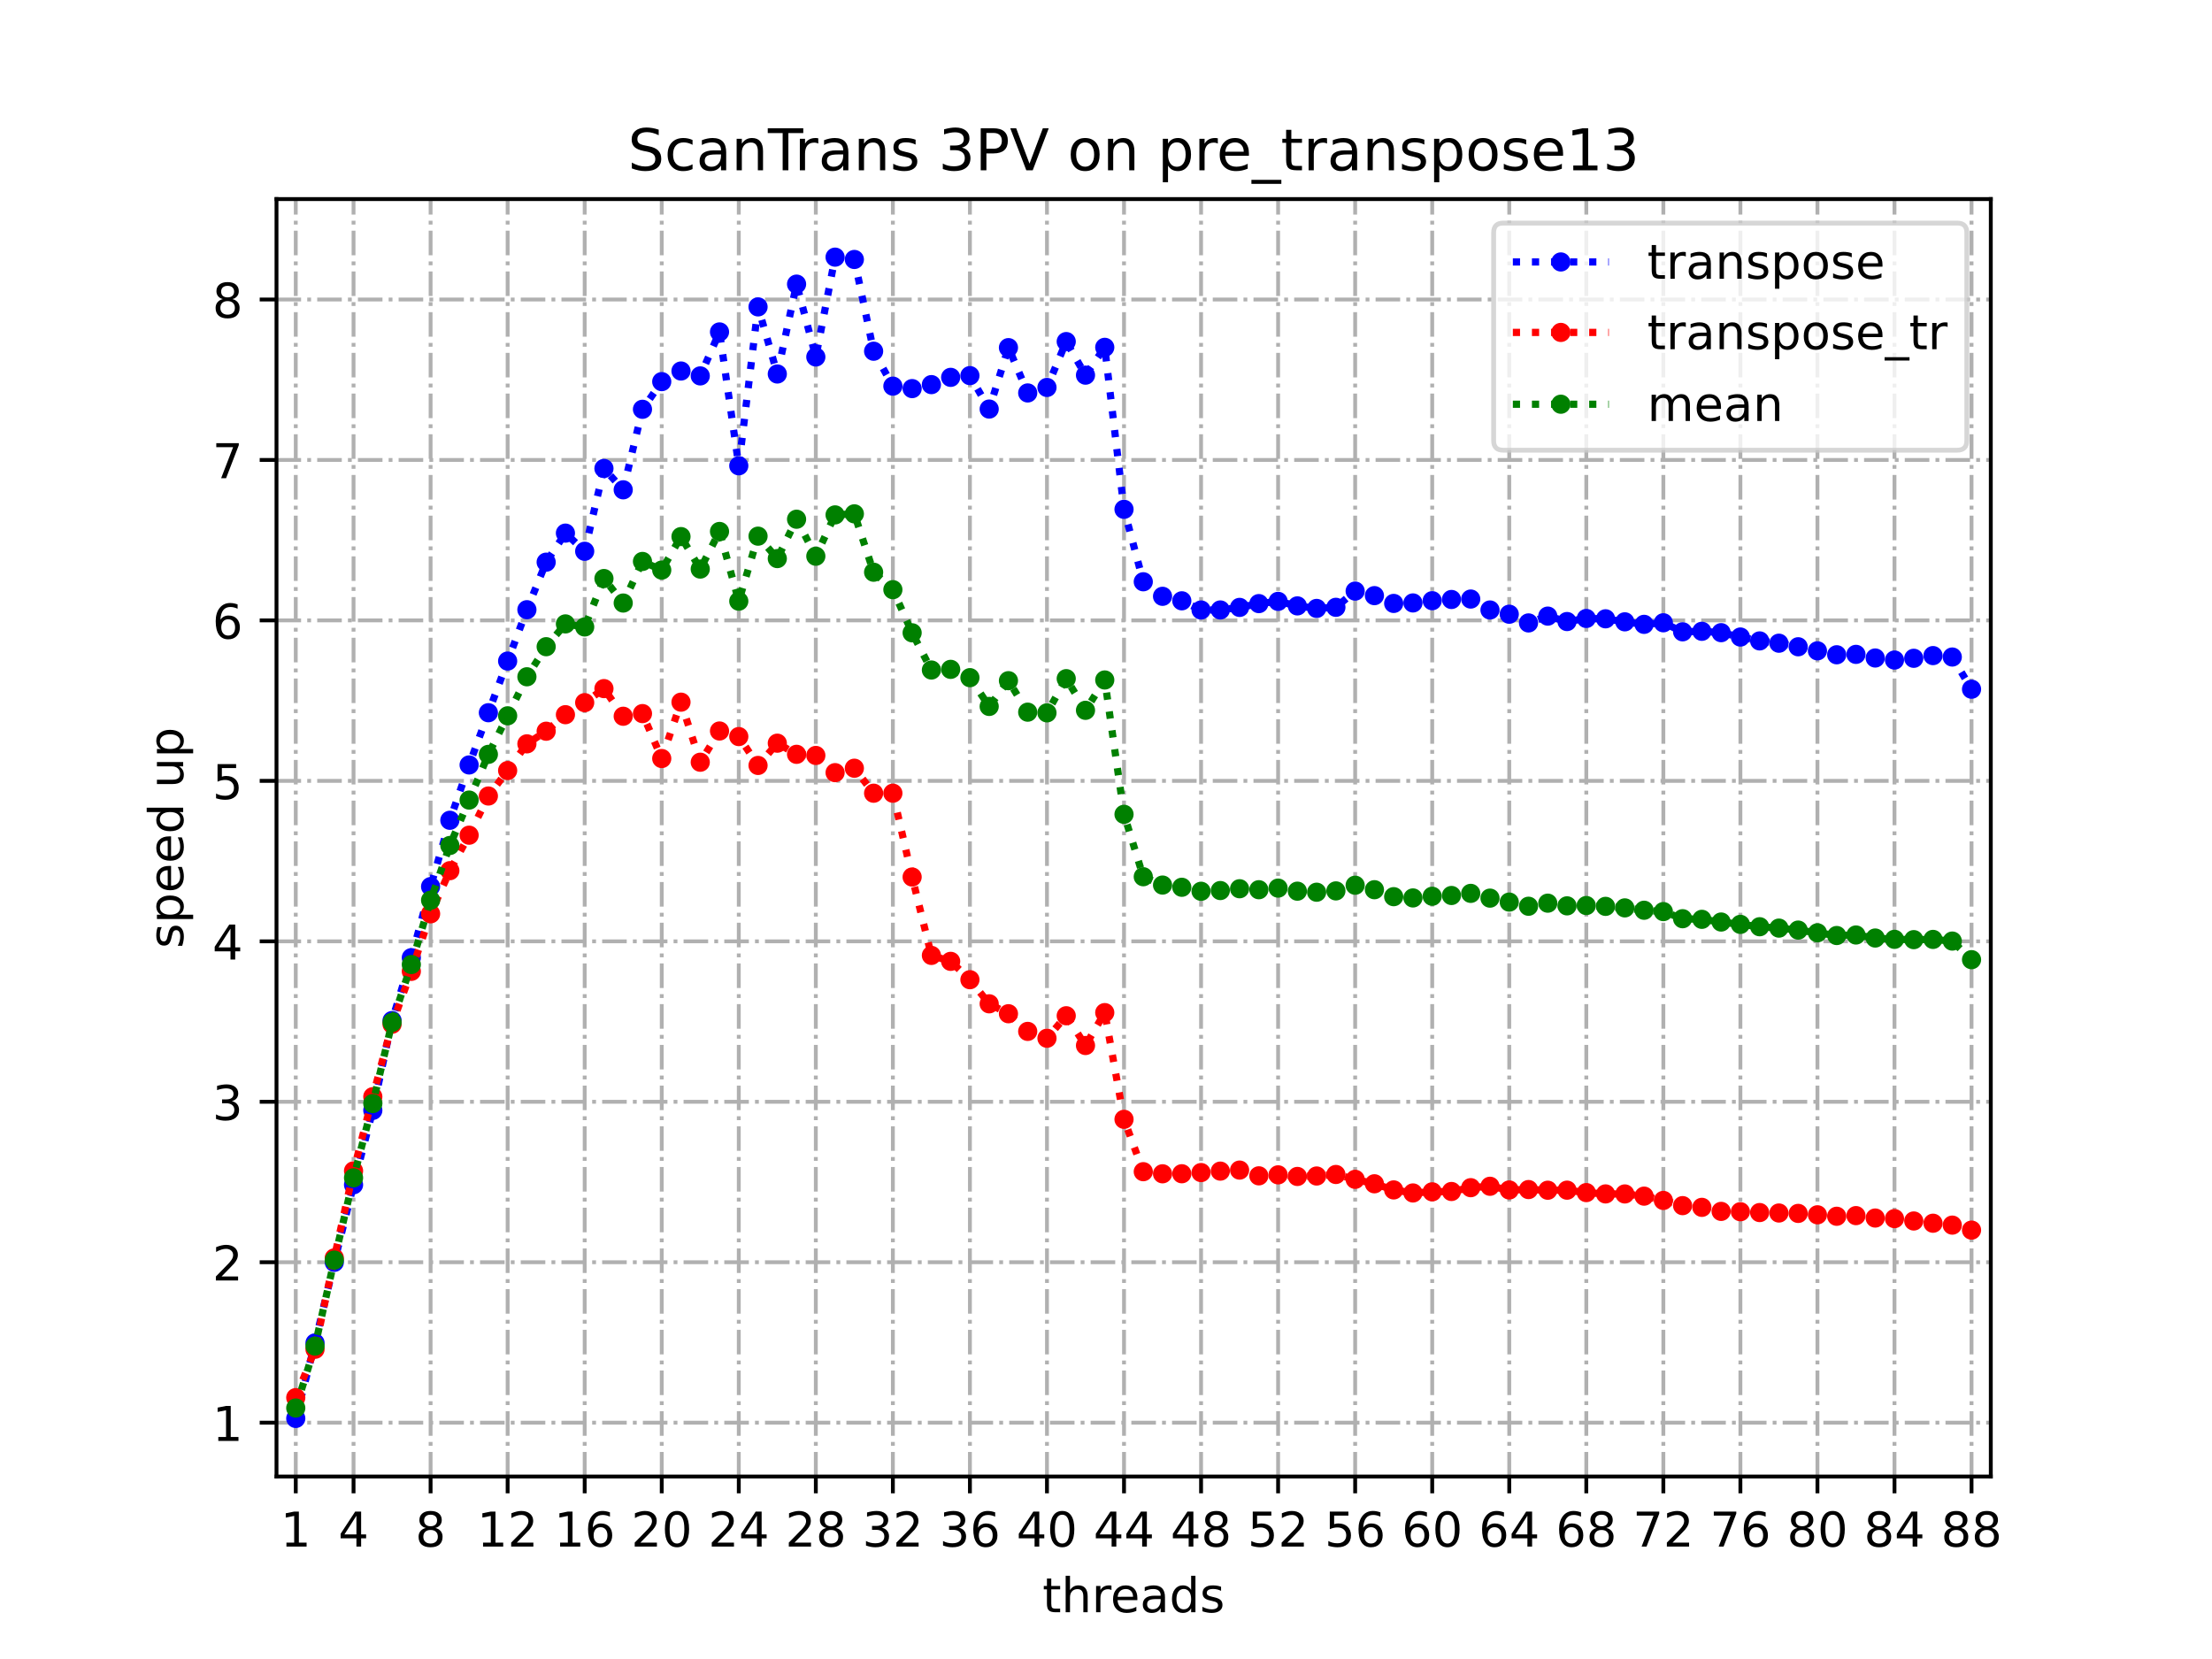 <?xml version="1.0" encoding="utf-8" standalone="no"?>
<!DOCTYPE svg PUBLIC "-//W3C//DTD SVG 1.1//EN"
  "http://www.w3.org/Graphics/SVG/1.1/DTD/svg11.dtd">
<!-- Created with matplotlib (https://matplotlib.org/) -->
<svg height="345.6pt" version="1.1" viewBox="0 0 460.8 345.6" width="460.8pt" xmlns="http://www.w3.org/2000/svg" xmlns:xlink="http://www.w3.org/1999/xlink">
 <defs>
  <style type="text/css">
*{stroke-linecap:butt;stroke-linejoin:round;}
  </style>
 </defs>
 <g id="figure_1">
  <g id="patch_1">
   <path d="M 0 345.6 
L 460.8 345.6 
L 460.8 0 
L 0 0 
z
" style="fill:#ffffff;"/>
  </g>
  <g id="axes_1">
   <g id="patch_2">
    <path d="M 57.6 307.584 
L 414.72 307.584 
L 414.72 41.472 
L 57.6 41.472 
z
" style="fill:#ffffff;"/>
   </g>
   <g id="matplotlib.axis_1">
    <g id="xtick_1">
     <g id="line2d_1">
      <path clip-path="url(#pb7bb672100)" d="M 61.613 307.584 
L 61.613 41.472 
" style="fill:none;stroke:#b0b0b0;stroke-dasharray:5.12,1.28,0.8,1.28;stroke-dashoffset:0;stroke-width:0.8;"/>
     </g>
     <g id="line2d_2">
      <defs>
       <path d="M 0 0 
L 0 3.5 
" id="md834317feb" style="stroke:#000000;stroke-width:0.8;"/>
      </defs>
      <g>
       <use style="stroke:#000000;stroke-width:0.8;" x="61.613" xlink:href="#md834317feb" y="307.584"/>
      </g>
     </g>
     <g id="text_1">
      <!-- 1 -->
      <defs>
       <path d="M 12.406 8.297 
L 28.516 8.297 
L 28.516 63.922 
L 10.984 60.406 
L 10.984 69.391 
L 28.422 72.906 
L 38.281 72.906 
L 38.281 8.297 
L 54.391 8.297 
L 54.391 0 
L 12.406 0 
z
" id="DejaVuSans-49"/>
      </defs>
      <g transform="translate(58.431 322.182)scale(0.1 -0.1)">
       <use xlink:href="#DejaVuSans-49"/>
      </g>
     </g>
    </g>
    <g id="xtick_2">
     <g id="line2d_3">
      <path clip-path="url(#pb7bb672100)" d="M 73.65 307.584 
L 73.65 41.472 
" style="fill:none;stroke:#b0b0b0;stroke-dasharray:5.12,1.28,0.8,1.28;stroke-dashoffset:0;stroke-width:0.8;"/>
     </g>
     <g id="line2d_4">
      <g>
       <use style="stroke:#000000;stroke-width:0.8;" x="73.65" xlink:href="#md834317feb" y="307.584"/>
      </g>
     </g>
     <g id="text_2">
      <!-- 4 -->
      <defs>
       <path d="M 37.797 64.312 
L 12.891 25.391 
L 37.797 25.391 
z
M 35.203 72.906 
L 47.609 72.906 
L 47.609 25.391 
L 58.016 25.391 
L 58.016 17.188 
L 47.609 17.188 
L 47.609 0 
L 37.797 0 
L 37.797 17.188 
L 4.891 17.188 
L 4.891 26.703 
z
" id="DejaVuSans-52"/>
      </defs>
      <g transform="translate(70.469 322.182)scale(0.1 -0.1)">
       <use xlink:href="#DejaVuSans-52"/>
      </g>
     </g>
    </g>
    <g id="xtick_3">
     <g id="line2d_5">
      <path clip-path="url(#pb7bb672100)" d="M 89.701 307.584 
L 89.701 41.472 
" style="fill:none;stroke:#b0b0b0;stroke-dasharray:5.12,1.28,0.8,1.28;stroke-dashoffset:0;stroke-width:0.8;"/>
     </g>
     <g id="line2d_6">
      <g>
       <use style="stroke:#000000;stroke-width:0.8;" x="89.701" xlink:href="#md834317feb" y="307.584"/>
      </g>
     </g>
     <g id="text_3">
      <!-- 8 -->
      <defs>
       <path d="M 31.781 34.625 
Q 24.75 34.625 20.719 30.859 
Q 16.703 27.094 16.703 20.516 
Q 16.703 13.922 20.719 10.156 
Q 24.75 6.391 31.781 6.391 
Q 38.812 6.391 42.859 10.172 
Q 46.922 13.969 46.922 20.516 
Q 46.922 27.094 42.891 30.859 
Q 38.875 34.625 31.781 34.625 
z
M 21.922 38.812 
Q 15.578 40.375 12.031 44.719 
Q 8.5 49.078 8.5 55.328 
Q 8.5 64.062 14.719 69.141 
Q 20.953 74.219 31.781 74.219 
Q 42.672 74.219 48.875 69.141 
Q 55.078 64.062 55.078 55.328 
Q 55.078 49.078 51.531 44.719 
Q 48 40.375 41.703 38.812 
Q 48.828 37.156 52.797 32.312 
Q 56.781 27.484 56.781 20.516 
Q 56.781 9.906 50.312 4.234 
Q 43.844 -1.422 31.781 -1.422 
Q 19.734 -1.422 13.25 4.234 
Q 6.781 9.906 6.781 20.516 
Q 6.781 27.484 10.781 32.312 
Q 14.797 37.156 21.922 38.812 
z
M 18.312 54.391 
Q 18.312 48.734 21.844 45.562 
Q 25.391 42.391 31.781 42.391 
Q 38.141 42.391 41.719 45.562 
Q 45.312 48.734 45.312 54.391 
Q 45.312 60.062 41.719 63.234 
Q 38.141 66.406 31.781 66.406 
Q 25.391 66.406 21.844 63.234 
Q 18.312 60.062 18.312 54.391 
z
" id="DejaVuSans-56"/>
      </defs>
      <g transform="translate(86.519 322.182)scale(0.1 -0.1)">
       <use xlink:href="#DejaVuSans-56"/>
      </g>
     </g>
    </g>
    <g id="xtick_4">
     <g id="line2d_7">
      <path clip-path="url(#pb7bb672100)" d="M 105.751 307.584 
L 105.751 41.472 
" style="fill:none;stroke:#b0b0b0;stroke-dasharray:5.12,1.28,0.8,1.28;stroke-dashoffset:0;stroke-width:0.8;"/>
     </g>
     <g id="line2d_8">
      <g>
       <use style="stroke:#000000;stroke-width:0.8;" x="105.751" xlink:href="#md834317feb" y="307.584"/>
      </g>
     </g>
     <g id="text_4">
      <!-- 12 -->
      <defs>
       <path d="M 19.188 8.297 
L 53.609 8.297 
L 53.609 0 
L 7.328 0 
L 7.328 8.297 
Q 12.938 14.109 22.625 23.891 
Q 32.328 33.688 34.812 36.531 
Q 39.547 41.844 41.422 45.531 
Q 43.312 49.219 43.312 52.781 
Q 43.312 58.594 39.234 62.25 
Q 35.156 65.922 28.609 65.922 
Q 23.969 65.922 18.812 64.312 
Q 13.672 62.703 7.812 59.422 
L 7.812 69.391 
Q 13.766 71.781 18.938 73 
Q 24.125 74.219 28.422 74.219 
Q 39.75 74.219 46.484 68.547 
Q 53.219 62.891 53.219 53.422 
Q 53.219 48.922 51.531 44.891 
Q 49.859 40.875 45.406 35.406 
Q 44.188 33.984 37.641 27.219 
Q 31.109 20.453 19.188 8.297 
z
" id="DejaVuSans-50"/>
      </defs>
      <g transform="translate(99.389 322.182)scale(0.1 -0.1)">
       <use xlink:href="#DejaVuSans-49"/>
       <use x="63.623" xlink:href="#DejaVuSans-50"/>
      </g>
     </g>
    </g>
    <g id="xtick_5">
     <g id="line2d_9">
      <path clip-path="url(#pb7bb672100)" d="M 121.801 307.584 
L 121.801 41.472 
" style="fill:none;stroke:#b0b0b0;stroke-dasharray:5.12,1.28,0.8,1.28;stroke-dashoffset:0;stroke-width:0.8;"/>
     </g>
     <g id="line2d_10">
      <g>
       <use style="stroke:#000000;stroke-width:0.8;" x="121.801" xlink:href="#md834317feb" y="307.584"/>
      </g>
     </g>
     <g id="text_5">
      <!-- 16 -->
      <defs>
       <path d="M 33.016 40.375 
Q 26.375 40.375 22.484 35.828 
Q 18.609 31.297 18.609 23.391 
Q 18.609 15.531 22.484 10.953 
Q 26.375 6.391 33.016 6.391 
Q 39.656 6.391 43.531 10.953 
Q 47.406 15.531 47.406 23.391 
Q 47.406 31.297 43.531 35.828 
Q 39.656 40.375 33.016 40.375 
z
M 52.594 71.297 
L 52.594 62.312 
Q 48.875 64.062 45.094 64.984 
Q 41.312 65.922 37.594 65.922 
Q 27.828 65.922 22.672 59.328 
Q 17.531 52.734 16.797 39.406 
Q 19.672 43.656 24.016 45.922 
Q 28.375 48.188 33.594 48.188 
Q 44.578 48.188 50.953 41.516 
Q 57.328 34.859 57.328 23.391 
Q 57.328 12.156 50.688 5.359 
Q 44.047 -1.422 33.016 -1.422 
Q 20.359 -1.422 13.672 8.266 
Q 6.984 17.969 6.984 36.375 
Q 6.984 53.656 15.188 63.938 
Q 23.391 74.219 37.203 74.219 
Q 40.922 74.219 44.703 73.484 
Q 48.484 72.75 52.594 71.297 
z
" id="DejaVuSans-54"/>
      </defs>
      <g transform="translate(115.439 322.182)scale(0.1 -0.1)">
       <use xlink:href="#DejaVuSans-49"/>
       <use x="63.623" xlink:href="#DejaVuSans-54"/>
      </g>
     </g>
    </g>
    <g id="xtick_6">
     <g id="line2d_11">
      <path clip-path="url(#pb7bb672100)" d="M 137.852 307.584 
L 137.852 41.472 
" style="fill:none;stroke:#b0b0b0;stroke-dasharray:5.12,1.28,0.8,1.28;stroke-dashoffset:0;stroke-width:0.8;"/>
     </g>
     <g id="line2d_12">
      <g>
       <use style="stroke:#000000;stroke-width:0.8;" x="137.852" xlink:href="#md834317feb" y="307.584"/>
      </g>
     </g>
     <g id="text_6">
      <!-- 20 -->
      <defs>
       <path d="M 31.781 66.406 
Q 24.172 66.406 20.328 58.906 
Q 16.5 51.422 16.5 36.375 
Q 16.5 21.391 20.328 13.891 
Q 24.172 6.391 31.781 6.391 
Q 39.453 6.391 43.281 13.891 
Q 47.125 21.391 47.125 36.375 
Q 47.125 51.422 43.281 58.906 
Q 39.453 66.406 31.781 66.406 
z
M 31.781 74.219 
Q 44.047 74.219 50.516 64.516 
Q 56.984 54.828 56.984 36.375 
Q 56.984 17.969 50.516 8.266 
Q 44.047 -1.422 31.781 -1.422 
Q 19.531 -1.422 13.062 8.266 
Q 6.594 17.969 6.594 36.375 
Q 6.594 54.828 13.062 64.516 
Q 19.531 74.219 31.781 74.219 
z
" id="DejaVuSans-48"/>
      </defs>
      <g transform="translate(131.489 322.182)scale(0.1 -0.1)">
       <use xlink:href="#DejaVuSans-50"/>
       <use x="63.623" xlink:href="#DejaVuSans-48"/>
      </g>
     </g>
    </g>
    <g id="xtick_7">
     <g id="line2d_13">
      <path clip-path="url(#pb7bb672100)" d="M 153.902 307.584 
L 153.902 41.472 
" style="fill:none;stroke:#b0b0b0;stroke-dasharray:5.12,1.28,0.8,1.28;stroke-dashoffset:0;stroke-width:0.8;"/>
     </g>
     <g id="line2d_14">
      <g>
       <use style="stroke:#000000;stroke-width:0.8;" x="153.902" xlink:href="#md834317feb" y="307.584"/>
      </g>
     </g>
     <g id="text_7">
      <!-- 24 -->
      <g transform="translate(147.54 322.182)scale(0.1 -0.1)">
       <use xlink:href="#DejaVuSans-50"/>
       <use x="63.623" xlink:href="#DejaVuSans-52"/>
      </g>
     </g>
    </g>
    <g id="xtick_8">
     <g id="line2d_15">
      <path clip-path="url(#pb7bb672100)" d="M 169.952 307.584 
L 169.952 41.472 
" style="fill:none;stroke:#b0b0b0;stroke-dasharray:5.12,1.28,0.8,1.28;stroke-dashoffset:0;stroke-width:0.8;"/>
     </g>
     <g id="line2d_16">
      <g>
       <use style="stroke:#000000;stroke-width:0.8;" x="169.952" xlink:href="#md834317feb" y="307.584"/>
      </g>
     </g>
     <g id="text_8">
      <!-- 28 -->
      <g transform="translate(163.59 322.182)scale(0.1 -0.1)">
       <use xlink:href="#DejaVuSans-50"/>
       <use x="63.623" xlink:href="#DejaVuSans-56"/>
      </g>
     </g>
    </g>
    <g id="xtick_9">
     <g id="line2d_17">
      <path clip-path="url(#pb7bb672100)" d="M 186.003 307.584 
L 186.003 41.472 
" style="fill:none;stroke:#b0b0b0;stroke-dasharray:5.12,1.28,0.8,1.28;stroke-dashoffset:0;stroke-width:0.8;"/>
     </g>
     <g id="line2d_18">
      <g>
       <use style="stroke:#000000;stroke-width:0.8;" x="186.003" xlink:href="#md834317feb" y="307.584"/>
      </g>
     </g>
     <g id="text_9">
      <!-- 32 -->
      <defs>
       <path d="M 40.578 39.312 
Q 47.656 37.797 51.625 33 
Q 55.609 28.219 55.609 21.188 
Q 55.609 10.406 48.188 4.484 
Q 40.766 -1.422 27.094 -1.422 
Q 22.516 -1.422 17.656 -0.516 
Q 12.797 0.391 7.625 2.203 
L 7.625 11.719 
Q 11.719 9.328 16.594 8.109 
Q 21.484 6.891 26.812 6.891 
Q 36.078 6.891 40.938 10.547 
Q 45.797 14.203 45.797 21.188 
Q 45.797 27.641 41.281 31.266 
Q 36.766 34.906 28.719 34.906 
L 20.219 34.906 
L 20.219 43.016 
L 29.109 43.016 
Q 36.375 43.016 40.234 45.922 
Q 44.094 48.828 44.094 54.297 
Q 44.094 59.906 40.109 62.906 
Q 36.141 65.922 28.719 65.922 
Q 24.656 65.922 20.016 65.031 
Q 15.375 64.156 9.812 62.312 
L 9.812 71.094 
Q 15.438 72.656 20.344 73.438 
Q 25.25 74.219 29.594 74.219 
Q 40.828 74.219 47.359 69.109 
Q 53.906 64.016 53.906 55.328 
Q 53.906 49.266 50.438 45.094 
Q 46.969 40.922 40.578 39.312 
z
" id="DejaVuSans-51"/>
      </defs>
      <g transform="translate(179.64 322.182)scale(0.1 -0.1)">
       <use xlink:href="#DejaVuSans-51"/>
       <use x="63.623" xlink:href="#DejaVuSans-50"/>
      </g>
     </g>
    </g>
    <g id="xtick_10">
     <g id="line2d_19">
      <path clip-path="url(#pb7bb672100)" d="M 202.053 307.584 
L 202.053 41.472 
" style="fill:none;stroke:#b0b0b0;stroke-dasharray:5.12,1.28,0.8,1.28;stroke-dashoffset:0;stroke-width:0.8;"/>
     </g>
     <g id="line2d_20">
      <g>
       <use style="stroke:#000000;stroke-width:0.8;" x="202.053" xlink:href="#md834317feb" y="307.584"/>
      </g>
     </g>
     <g id="text_10">
      <!-- 36 -->
      <g transform="translate(195.691 322.182)scale(0.1 -0.1)">
       <use xlink:href="#DejaVuSans-51"/>
       <use x="63.623" xlink:href="#DejaVuSans-54"/>
      </g>
     </g>
    </g>
    <g id="xtick_11">
     <g id="line2d_21">
      <path clip-path="url(#pb7bb672100)" d="M 218.103 307.584 
L 218.103 41.472 
" style="fill:none;stroke:#b0b0b0;stroke-dasharray:5.12,1.28,0.8,1.28;stroke-dashoffset:0;stroke-width:0.8;"/>
     </g>
     <g id="line2d_22">
      <g>
       <use style="stroke:#000000;stroke-width:0.8;" x="218.103" xlink:href="#md834317feb" y="307.584"/>
      </g>
     </g>
     <g id="text_11">
      <!-- 40 -->
      <g transform="translate(211.741 322.182)scale(0.1 -0.1)">
       <use xlink:href="#DejaVuSans-52"/>
       <use x="63.623" xlink:href="#DejaVuSans-48"/>
      </g>
     </g>
    </g>
    <g id="xtick_12">
     <g id="line2d_23">
      <path clip-path="url(#pb7bb672100)" d="M 234.154 307.584 
L 234.154 41.472 
" style="fill:none;stroke:#b0b0b0;stroke-dasharray:5.12,1.28,0.8,1.28;stroke-dashoffset:0;stroke-width:0.8;"/>
     </g>
     <g id="line2d_24">
      <g>
       <use style="stroke:#000000;stroke-width:0.8;" x="234.154" xlink:href="#md834317feb" y="307.584"/>
      </g>
     </g>
     <g id="text_12">
      <!-- 44 -->
      <g transform="translate(227.791 322.182)scale(0.1 -0.1)">
       <use xlink:href="#DejaVuSans-52"/>
       <use x="63.623" xlink:href="#DejaVuSans-52"/>
      </g>
     </g>
    </g>
    <g id="xtick_13">
     <g id="line2d_25">
      <path clip-path="url(#pb7bb672100)" d="M 250.204 307.584 
L 250.204 41.472 
" style="fill:none;stroke:#b0b0b0;stroke-dasharray:5.12,1.28,0.8,1.28;stroke-dashoffset:0;stroke-width:0.8;"/>
     </g>
     <g id="line2d_26">
      <g>
       <use style="stroke:#000000;stroke-width:0.8;" x="250.204" xlink:href="#md834317feb" y="307.584"/>
      </g>
     </g>
     <g id="text_13">
      <!-- 48 -->
      <g transform="translate(243.842 322.182)scale(0.1 -0.1)">
       <use xlink:href="#DejaVuSans-52"/>
       <use x="63.623" xlink:href="#DejaVuSans-56"/>
      </g>
     </g>
    </g>
    <g id="xtick_14">
     <g id="line2d_27">
      <path clip-path="url(#pb7bb672100)" d="M 266.254 307.584 
L 266.254 41.472 
" style="fill:none;stroke:#b0b0b0;stroke-dasharray:5.12,1.28,0.8,1.28;stroke-dashoffset:0;stroke-width:0.8;"/>
     </g>
     <g id="line2d_28">
      <g>
       <use style="stroke:#000000;stroke-width:0.8;" x="266.254" xlink:href="#md834317feb" y="307.584"/>
      </g>
     </g>
     <g id="text_14">
      <!-- 52 -->
      <defs>
       <path d="M 10.797 72.906 
L 49.516 72.906 
L 49.516 64.594 
L 19.828 64.594 
L 19.828 46.734 
Q 21.969 47.469 24.109 47.828 
Q 26.266 48.188 28.422 48.188 
Q 40.625 48.188 47.75 41.5 
Q 54.891 34.812 54.891 23.391 
Q 54.891 11.625 47.562 5.094 
Q 40.234 -1.422 26.906 -1.422 
Q 22.312 -1.422 17.547 -0.641 
Q 12.797 0.141 7.719 1.703 
L 7.719 11.625 
Q 12.109 9.234 16.797 8.062 
Q 21.484 6.891 26.703 6.891 
Q 35.156 6.891 40.078 11.328 
Q 45.016 15.766 45.016 23.391 
Q 45.016 31 40.078 35.438 
Q 35.156 39.891 26.703 39.891 
Q 22.75 39.891 18.812 39.016 
Q 14.891 38.141 10.797 36.281 
z
" id="DejaVuSans-53"/>
      </defs>
      <g transform="translate(259.892 322.182)scale(0.1 -0.1)">
       <use xlink:href="#DejaVuSans-53"/>
       <use x="63.623" xlink:href="#DejaVuSans-50"/>
      </g>
     </g>
    </g>
    <g id="xtick_15">
     <g id="line2d_29">
      <path clip-path="url(#pb7bb672100)" d="M 282.305 307.584 
L 282.305 41.472 
" style="fill:none;stroke:#b0b0b0;stroke-dasharray:5.12,1.28,0.8,1.28;stroke-dashoffset:0;stroke-width:0.8;"/>
     </g>
     <g id="line2d_30">
      <g>
       <use style="stroke:#000000;stroke-width:0.8;" x="282.305" xlink:href="#md834317feb" y="307.584"/>
      </g>
     </g>
     <g id="text_15">
      <!-- 56 -->
      <g transform="translate(275.942 322.182)scale(0.1 -0.1)">
       <use xlink:href="#DejaVuSans-53"/>
       <use x="63.623" xlink:href="#DejaVuSans-54"/>
      </g>
     </g>
    </g>
    <g id="xtick_16">
     <g id="line2d_31">
      <path clip-path="url(#pb7bb672100)" d="M 298.355 307.584 
L 298.355 41.472 
" style="fill:none;stroke:#b0b0b0;stroke-dasharray:5.12,1.28,0.8,1.28;stroke-dashoffset:0;stroke-width:0.8;"/>
     </g>
     <g id="line2d_32">
      <g>
       <use style="stroke:#000000;stroke-width:0.8;" x="298.355" xlink:href="#md834317feb" y="307.584"/>
      </g>
     </g>
     <g id="text_16">
      <!-- 60 -->
      <g transform="translate(291.993 322.182)scale(0.1 -0.1)">
       <use xlink:href="#DejaVuSans-54"/>
       <use x="63.623" xlink:href="#DejaVuSans-48"/>
      </g>
     </g>
    </g>
    <g id="xtick_17">
     <g id="line2d_33">
      <path clip-path="url(#pb7bb672100)" d="M 314.405 307.584 
L 314.405 41.472 
" style="fill:none;stroke:#b0b0b0;stroke-dasharray:5.12,1.28,0.8,1.28;stroke-dashoffset:0;stroke-width:0.8;"/>
     </g>
     <g id="line2d_34">
      <g>
       <use style="stroke:#000000;stroke-width:0.8;" x="314.405" xlink:href="#md834317feb" y="307.584"/>
      </g>
     </g>
     <g id="text_17">
      <!-- 64 -->
      <g transform="translate(308.043 322.182)scale(0.1 -0.1)">
       <use xlink:href="#DejaVuSans-54"/>
       <use x="63.623" xlink:href="#DejaVuSans-52"/>
      </g>
     </g>
    </g>
    <g id="xtick_18">
     <g id="line2d_35">
      <path clip-path="url(#pb7bb672100)" d="M 330.456 307.584 
L 330.456 41.472 
" style="fill:none;stroke:#b0b0b0;stroke-dasharray:5.12,1.28,0.8,1.28;stroke-dashoffset:0;stroke-width:0.8;"/>
     </g>
     <g id="line2d_36">
      <g>
       <use style="stroke:#000000;stroke-width:0.8;" x="330.456" xlink:href="#md834317feb" y="307.584"/>
      </g>
     </g>
     <g id="text_18">
      <!-- 68 -->
      <g transform="translate(324.093 322.182)scale(0.1 -0.1)">
       <use xlink:href="#DejaVuSans-54"/>
       <use x="63.623" xlink:href="#DejaVuSans-56"/>
      </g>
     </g>
    </g>
    <g id="xtick_19">
     <g id="line2d_37">
      <path clip-path="url(#pb7bb672100)" d="M 346.506 307.584 
L 346.506 41.472 
" style="fill:none;stroke:#b0b0b0;stroke-dasharray:5.12,1.28,0.8,1.28;stroke-dashoffset:0;stroke-width:0.8;"/>
     </g>
     <g id="line2d_38">
      <g>
       <use style="stroke:#000000;stroke-width:0.8;" x="346.506" xlink:href="#md834317feb" y="307.584"/>
      </g>
     </g>
     <g id="text_19">
      <!-- 72 -->
      <defs>
       <path d="M 8.203 72.906 
L 55.078 72.906 
L 55.078 68.703 
L 28.609 0 
L 18.312 0 
L 43.219 64.594 
L 8.203 64.594 
z
" id="DejaVuSans-55"/>
      </defs>
      <g transform="translate(340.144 322.182)scale(0.1 -0.1)">
       <use xlink:href="#DejaVuSans-55"/>
       <use x="63.623" xlink:href="#DejaVuSans-50"/>
      </g>
     </g>
    </g>
    <g id="xtick_20">
     <g id="line2d_39">
      <path clip-path="url(#pb7bb672100)" d="M 362.556 307.584 
L 362.556 41.472 
" style="fill:none;stroke:#b0b0b0;stroke-dasharray:5.12,1.28,0.8,1.28;stroke-dashoffset:0;stroke-width:0.8;"/>
     </g>
     <g id="line2d_40">
      <g>
       <use style="stroke:#000000;stroke-width:0.8;" x="362.556" xlink:href="#md834317feb" y="307.584"/>
      </g>
     </g>
     <g id="text_20">
      <!-- 76 -->
      <g transform="translate(356.194 322.182)scale(0.1 -0.1)">
       <use xlink:href="#DejaVuSans-55"/>
       <use x="63.623" xlink:href="#DejaVuSans-54"/>
      </g>
     </g>
    </g>
    <g id="xtick_21">
     <g id="line2d_41">
      <path clip-path="url(#pb7bb672100)" d="M 378.607 307.584 
L 378.607 41.472 
" style="fill:none;stroke:#b0b0b0;stroke-dasharray:5.12,1.28,0.8,1.28;stroke-dashoffset:0;stroke-width:0.8;"/>
     </g>
     <g id="line2d_42">
      <g>
       <use style="stroke:#000000;stroke-width:0.8;" x="378.607" xlink:href="#md834317feb" y="307.584"/>
      </g>
     </g>
     <g id="text_21">
      <!-- 80 -->
      <g transform="translate(372.244 322.182)scale(0.1 -0.1)">
       <use xlink:href="#DejaVuSans-56"/>
       <use x="63.623" xlink:href="#DejaVuSans-48"/>
      </g>
     </g>
    </g>
    <g id="xtick_22">
     <g id="line2d_43">
      <path clip-path="url(#pb7bb672100)" d="M 394.657 307.584 
L 394.657 41.472 
" style="fill:none;stroke:#b0b0b0;stroke-dasharray:5.12,1.28,0.8,1.28;stroke-dashoffset:0;stroke-width:0.8;"/>
     </g>
     <g id="line2d_44">
      <g>
       <use style="stroke:#000000;stroke-width:0.8;" x="394.657" xlink:href="#md834317feb" y="307.584"/>
      </g>
     </g>
     <g id="text_22">
      <!-- 84 -->
      <g transform="translate(388.295 322.182)scale(0.1 -0.1)">
       <use xlink:href="#DejaVuSans-56"/>
       <use x="63.623" xlink:href="#DejaVuSans-52"/>
      </g>
     </g>
    </g>
    <g id="xtick_23">
     <g id="line2d_45">
      <path clip-path="url(#pb7bb672100)" d="M 410.707 307.584 
L 410.707 41.472 
" style="fill:none;stroke:#b0b0b0;stroke-dasharray:5.12,1.28,0.8,1.28;stroke-dashoffset:0;stroke-width:0.8;"/>
     </g>
     <g id="line2d_46">
      <g>
       <use style="stroke:#000000;stroke-width:0.8;" x="410.707" xlink:href="#md834317feb" y="307.584"/>
      </g>
     </g>
     <g id="text_23">
      <!-- 88 -->
      <g transform="translate(404.345 322.182)scale(0.1 -0.1)">
       <use xlink:href="#DejaVuSans-56"/>
       <use x="63.623" xlink:href="#DejaVuSans-56"/>
      </g>
     </g>
    </g>
    <g id="text_24">
     <!-- threads -->
     <defs>
      <path d="M 18.312 70.219 
L 18.312 54.688 
L 36.812 54.688 
L 36.812 47.703 
L 18.312 47.703 
L 18.312 18.016 
Q 18.312 11.328 20.141 9.422 
Q 21.969 7.516 27.594 7.516 
L 36.812 7.516 
L 36.812 0 
L 27.594 0 
Q 17.188 0 13.234 3.875 
Q 9.281 7.766 9.281 18.016 
L 9.281 47.703 
L 2.688 47.703 
L 2.688 54.688 
L 9.281 54.688 
L 9.281 70.219 
z
" id="DejaVuSans-116"/>
      <path d="M 54.891 33.016 
L 54.891 0 
L 45.906 0 
L 45.906 32.719 
Q 45.906 40.484 42.875 44.328 
Q 39.844 48.188 33.797 48.188 
Q 26.516 48.188 22.312 43.547 
Q 18.109 38.922 18.109 30.906 
L 18.109 0 
L 9.078 0 
L 9.078 75.984 
L 18.109 75.984 
L 18.109 46.188 
Q 21.344 51.125 25.703 53.562 
Q 30.078 56 35.797 56 
Q 45.219 56 50.047 50.172 
Q 54.891 44.344 54.891 33.016 
z
" id="DejaVuSans-104"/>
      <path d="M 41.109 46.297 
Q 39.594 47.172 37.812 47.578 
Q 36.031 48 33.891 48 
Q 26.266 48 22.188 43.047 
Q 18.109 38.094 18.109 28.812 
L 18.109 0 
L 9.078 0 
L 9.078 54.688 
L 18.109 54.688 
L 18.109 46.188 
Q 20.953 51.172 25.484 53.578 
Q 30.031 56 36.531 56 
Q 37.453 56 38.578 55.875 
Q 39.703 55.766 41.062 55.516 
z
" id="DejaVuSans-114"/>
      <path d="M 56.203 29.594 
L 56.203 25.203 
L 14.891 25.203 
Q 15.484 15.922 20.484 11.062 
Q 25.484 6.203 34.422 6.203 
Q 39.594 6.203 44.453 7.469 
Q 49.312 8.734 54.109 11.281 
L 54.109 2.781 
Q 49.266 0.734 44.188 -0.344 
Q 39.109 -1.422 33.891 -1.422 
Q 20.797 -1.422 13.156 6.188 
Q 5.516 13.812 5.516 26.812 
Q 5.516 40.234 12.766 48.109 
Q 20.016 56 32.328 56 
Q 43.359 56 49.781 48.891 
Q 56.203 41.797 56.203 29.594 
z
M 47.219 32.234 
Q 47.125 39.594 43.094 43.984 
Q 39.062 48.391 32.422 48.391 
Q 24.906 48.391 20.391 44.141 
Q 15.875 39.891 15.188 32.172 
z
" id="DejaVuSans-101"/>
      <path d="M 34.281 27.484 
Q 23.391 27.484 19.188 25 
Q 14.984 22.516 14.984 16.5 
Q 14.984 11.719 18.141 8.906 
Q 21.297 6.109 26.703 6.109 
Q 34.188 6.109 38.703 11.406 
Q 43.219 16.703 43.219 25.484 
L 43.219 27.484 
z
M 52.203 31.203 
L 52.203 0 
L 43.219 0 
L 43.219 8.297 
Q 40.141 3.328 35.547 0.953 
Q 30.953 -1.422 24.312 -1.422 
Q 15.922 -1.422 10.953 3.297 
Q 6 8.016 6 15.922 
Q 6 25.141 12.172 29.828 
Q 18.359 34.516 30.609 34.516 
L 43.219 34.516 
L 43.219 35.406 
Q 43.219 41.609 39.141 45 
Q 35.062 48.391 27.688 48.391 
Q 23 48.391 18.547 47.266 
Q 14.109 46.141 10.016 43.891 
L 10.016 52.203 
Q 14.938 54.109 19.578 55.047 
Q 24.219 56 28.609 56 
Q 40.484 56 46.344 49.844 
Q 52.203 43.703 52.203 31.203 
z
" id="DejaVuSans-97"/>
      <path d="M 45.406 46.391 
L 45.406 75.984 
L 54.391 75.984 
L 54.391 0 
L 45.406 0 
L 45.406 8.203 
Q 42.578 3.328 38.25 0.953 
Q 33.938 -1.422 27.875 -1.422 
Q 17.969 -1.422 11.734 6.484 
Q 5.516 14.406 5.516 27.297 
Q 5.516 40.188 11.734 48.094 
Q 17.969 56 27.875 56 
Q 33.938 56 38.25 53.625 
Q 42.578 51.266 45.406 46.391 
z
M 14.797 27.297 
Q 14.797 17.391 18.875 11.75 
Q 22.953 6.109 30.078 6.109 
Q 37.203 6.109 41.297 11.75 
Q 45.406 17.391 45.406 27.297 
Q 45.406 37.203 41.297 42.844 
Q 37.203 48.484 30.078 48.484 
Q 22.953 48.484 18.875 42.844 
Q 14.797 37.203 14.797 27.297 
z
" id="DejaVuSans-100"/>
      <path d="M 44.281 53.078 
L 44.281 44.578 
Q 40.484 46.531 36.375 47.5 
Q 32.281 48.484 27.875 48.484 
Q 21.188 48.484 17.844 46.438 
Q 14.5 44.391 14.5 40.281 
Q 14.5 37.156 16.891 35.375 
Q 19.281 33.594 26.516 31.984 
L 29.594 31.297 
Q 39.156 29.25 43.188 25.516 
Q 47.219 21.781 47.219 15.094 
Q 47.219 7.469 41.188 3.016 
Q 35.156 -1.422 24.609 -1.422 
Q 20.219 -1.422 15.453 -0.562 
Q 10.688 0.297 5.422 2 
L 5.422 11.281 
Q 10.406 8.688 15.234 7.391 
Q 20.062 6.109 24.812 6.109 
Q 31.156 6.109 34.562 8.281 
Q 37.984 10.453 37.984 14.406 
Q 37.984 18.062 35.516 20.016 
Q 33.062 21.969 24.703 23.781 
L 21.578 24.516 
Q 13.234 26.266 9.516 29.906 
Q 5.812 33.547 5.812 39.891 
Q 5.812 47.609 11.281 51.797 
Q 16.75 56 26.812 56 
Q 31.781 56 36.172 55.266 
Q 40.578 54.547 44.281 53.078 
z
" id="DejaVuSans-115"/>
     </defs>
     <g transform="translate(217.169 335.861)scale(0.1 -0.1)">
      <use xlink:href="#DejaVuSans-116"/>
      <use x="39.209" xlink:href="#DejaVuSans-104"/>
      <use x="102.588" xlink:href="#DejaVuSans-114"/>
      <use x="141.451" xlink:href="#DejaVuSans-101"/>
      <use x="202.975" xlink:href="#DejaVuSans-97"/>
      <use x="264.254" xlink:href="#DejaVuSans-100"/>
      <use x="327.73" xlink:href="#DejaVuSans-115"/>
     </g>
    </g>
   </g>
   <g id="matplotlib.axis_2">
    <g id="ytick_1">
     <g id="line2d_47">
      <path clip-path="url(#pb7bb672100)" d="M 57.6 296.373 
L 414.72 296.373 
" style="fill:none;stroke:#b0b0b0;stroke-dasharray:5.12,1.28,0.8,1.28;stroke-dashoffset:0;stroke-width:0.8;"/>
     </g>
     <g id="line2d_48">
      <defs>
       <path d="M 0 0 
L -3.5 0 
" id="m568dd58c75" style="stroke:#000000;stroke-width:0.8;"/>
      </defs>
      <g>
       <use style="stroke:#000000;stroke-width:0.8;" x="57.6" xlink:href="#m568dd58c75" y="296.373"/>
      </g>
     </g>
     <g id="text_25">
      <!-- 1 -->
      <g transform="translate(44.237 300.172)scale(0.1 -0.1)">
       <use xlink:href="#DejaVuSans-49"/>
      </g>
     </g>
    </g>
    <g id="ytick_2">
     <g id="line2d_49">
      <path clip-path="url(#pb7bb672100)" d="M 57.6 262.947 
L 414.72 262.947 
" style="fill:none;stroke:#b0b0b0;stroke-dasharray:5.12,1.28,0.8,1.28;stroke-dashoffset:0;stroke-width:0.8;"/>
     </g>
     <g id="line2d_50">
      <g>
       <use style="stroke:#000000;stroke-width:0.8;" x="57.6" xlink:href="#m568dd58c75" y="262.947"/>
      </g>
     </g>
     <g id="text_26">
      <!-- 2 -->
      <g transform="translate(44.237 266.746)scale(0.1 -0.1)">
       <use xlink:href="#DejaVuSans-50"/>
      </g>
     </g>
    </g>
    <g id="ytick_3">
     <g id="line2d_51">
      <path clip-path="url(#pb7bb672100)" d="M 57.6 229.521 
L 414.72 229.521 
" style="fill:none;stroke:#b0b0b0;stroke-dasharray:5.12,1.28,0.8,1.28;stroke-dashoffset:0;stroke-width:0.8;"/>
     </g>
     <g id="line2d_52">
      <g>
       <use style="stroke:#000000;stroke-width:0.8;" x="57.6" xlink:href="#m568dd58c75" y="229.521"/>
      </g>
     </g>
     <g id="text_27">
      <!-- 3 -->
      <g transform="translate(44.237 233.32)scale(0.1 -0.1)">
       <use xlink:href="#DejaVuSans-51"/>
      </g>
     </g>
    </g>
    <g id="ytick_4">
     <g id="line2d_53">
      <path clip-path="url(#pb7bb672100)" d="M 57.6 196.095 
L 414.72 196.095 
" style="fill:none;stroke:#b0b0b0;stroke-dasharray:5.12,1.28,0.8,1.28;stroke-dashoffset:0;stroke-width:0.8;"/>
     </g>
     <g id="line2d_54">
      <g>
       <use style="stroke:#000000;stroke-width:0.8;" x="57.6" xlink:href="#m568dd58c75" y="196.095"/>
      </g>
     </g>
     <g id="text_28">
      <!-- 4 -->
      <g transform="translate(44.237 199.894)scale(0.1 -0.1)">
       <use xlink:href="#DejaVuSans-52"/>
      </g>
     </g>
    </g>
    <g id="ytick_5">
     <g id="line2d_55">
      <path clip-path="url(#pb7bb672100)" d="M 57.6 162.668 
L 414.72 162.668 
" style="fill:none;stroke:#b0b0b0;stroke-dasharray:5.12,1.28,0.8,1.28;stroke-dashoffset:0;stroke-width:0.8;"/>
     </g>
     <g id="line2d_56">
      <g>
       <use style="stroke:#000000;stroke-width:0.8;" x="57.6" xlink:href="#m568dd58c75" y="162.668"/>
      </g>
     </g>
     <g id="text_29">
      <!-- 5 -->
      <g transform="translate(44.237 166.467)scale(0.1 -0.1)">
       <use xlink:href="#DejaVuSans-53"/>
      </g>
     </g>
    </g>
    <g id="ytick_6">
     <g id="line2d_57">
      <path clip-path="url(#pb7bb672100)" d="M 57.6 129.242 
L 414.72 129.242 
" style="fill:none;stroke:#b0b0b0;stroke-dasharray:5.12,1.28,0.8,1.28;stroke-dashoffset:0;stroke-width:0.8;"/>
     </g>
     <g id="line2d_58">
      <g>
       <use style="stroke:#000000;stroke-width:0.8;" x="57.6" xlink:href="#m568dd58c75" y="129.242"/>
      </g>
     </g>
     <g id="text_30">
      <!-- 6 -->
      <g transform="translate(44.237 133.041)scale(0.1 -0.1)">
       <use xlink:href="#DejaVuSans-54"/>
      </g>
     </g>
    </g>
    <g id="ytick_7">
     <g id="line2d_59">
      <path clip-path="url(#pb7bb672100)" d="M 57.6 95.816 
L 414.72 95.816 
" style="fill:none;stroke:#b0b0b0;stroke-dasharray:5.12,1.28,0.8,1.28;stroke-dashoffset:0;stroke-width:0.8;"/>
     </g>
     <g id="line2d_60">
      <g>
       <use style="stroke:#000000;stroke-width:0.8;" x="57.6" xlink:href="#m568dd58c75" y="95.816"/>
      </g>
     </g>
     <g id="text_31">
      <!-- 7 -->
      <g transform="translate(44.237 99.615)scale(0.1 -0.1)">
       <use xlink:href="#DejaVuSans-55"/>
      </g>
     </g>
    </g>
    <g id="ytick_8">
     <g id="line2d_61">
      <path clip-path="url(#pb7bb672100)" d="M 57.6 62.39 
L 414.72 62.39 
" style="fill:none;stroke:#b0b0b0;stroke-dasharray:5.12,1.28,0.8,1.28;stroke-dashoffset:0;stroke-width:0.8;"/>
     </g>
     <g id="line2d_62">
      <g>
       <use style="stroke:#000000;stroke-width:0.8;" x="57.6" xlink:href="#m568dd58c75" y="62.39"/>
      </g>
     </g>
     <g id="text_32">
      <!-- 8 -->
      <g transform="translate(44.237 66.189)scale(0.1 -0.1)">
       <use xlink:href="#DejaVuSans-56"/>
      </g>
     </g>
    </g>
    <g id="text_33">
     <!-- speed up -->
     <defs>
      <path d="M 18.109 8.203 
L 18.109 -20.797 
L 9.078 -20.797 
L 9.078 54.688 
L 18.109 54.688 
L 18.109 46.391 
Q 20.953 51.266 25.266 53.625 
Q 29.594 56 35.594 56 
Q 45.562 56 51.781 48.094 
Q 58.016 40.188 58.016 27.297 
Q 58.016 14.406 51.781 6.484 
Q 45.562 -1.422 35.594 -1.422 
Q 29.594 -1.422 25.266 0.953 
Q 20.953 3.328 18.109 8.203 
z
M 48.688 27.297 
Q 48.688 37.203 44.609 42.844 
Q 40.531 48.484 33.406 48.484 
Q 26.266 48.484 22.188 42.844 
Q 18.109 37.203 18.109 27.297 
Q 18.109 17.391 22.188 11.75 
Q 26.266 6.109 33.406 6.109 
Q 40.531 6.109 44.609 11.75 
Q 48.688 17.391 48.688 27.297 
z
" id="DejaVuSans-112"/>
      <path id="DejaVuSans-32"/>
      <path d="M 8.5 21.578 
L 8.5 54.688 
L 17.484 54.688 
L 17.484 21.922 
Q 17.484 14.156 20.5 10.266 
Q 23.531 6.391 29.594 6.391 
Q 36.859 6.391 41.078 11.031 
Q 45.312 15.672 45.312 23.688 
L 45.312 54.688 
L 54.297 54.688 
L 54.297 0 
L 45.312 0 
L 45.312 8.406 
Q 42.047 3.422 37.719 1 
Q 33.406 -1.422 27.688 -1.422 
Q 18.266 -1.422 13.375 4.438 
Q 8.5 10.297 8.5 21.578 
z
M 31.109 56 
z
" id="DejaVuSans-117"/>
     </defs>
     <g transform="translate(38.158 197.566)rotate(-90)scale(0.1 -0.1)">
      <use xlink:href="#DejaVuSans-115"/>
      <use x="52.1" xlink:href="#DejaVuSans-112"/>
      <use x="115.576" xlink:href="#DejaVuSans-101"/>
      <use x="177.1" xlink:href="#DejaVuSans-101"/>
      <use x="238.623" xlink:href="#DejaVuSans-100"/>
      <use x="302.1" xlink:href="#DejaVuSans-32"/>
      <use x="333.887" xlink:href="#DejaVuSans-117"/>
      <use x="397.266" xlink:href="#DejaVuSans-112"/>
     </g>
    </g>
   </g>
   <g id="line2d_63">
    <path clip-path="url(#pb7bb672100)" d="M 61.613 295.488 
L 65.625 279.754 
L 69.638 262.968 
L 73.65 246.812 
L 77.663 231.316 
L 81.676 212.604 
L 85.688 199.504 
L 89.701 184.696 
L 93.713 170.88 
L 97.726 159.353 
L 101.738 148.473 
L 105.751 137.712 
L 109.764 127.013 
L 113.776 117.112 
L 117.789 111.059 
L 121.801 114.842 
L 125.814 97.592 
L 129.827 102.037 
L 133.839 85.264 
L 137.852 79.501 
L 141.864 77.29 
L 145.877 78.308 
L 149.889 69.148 
L 153.902 97.03 
L 157.915 63.93 
L 161.927 77.908 
L 165.94 59.189 
L 169.952 74.366 
L 173.965 53.568 
L 177.978 54.052 
L 181.99 73.166 
L 186.003 80.441 
L 190.015 80.953 
L 194.028 80.123 
L 198.04 78.61 
L 202.053 78.249 
L 206.066 85.215 
L 210.078 72.42 
L 214.091 81.858 
L 218.103 80.713 
L 222.116 71.158 
L 226.129 78.151 
L 230.141 72.357 
L 234.154 106.103 
L 238.166 121.193 
L 242.179 124.224 
L 246.191 125.161 
L 250.204 127.074 
L 254.217 127.065 
L 258.229 126.533 
L 262.242 125.743 
L 266.254 125.277 
L 270.267 126.22 
L 274.28 126.747 
L 278.292 126.516 
L 282.305 123.137 
L 286.317 124.082 
L 290.33 125.705 
L 294.342 125.603 
L 298.355 125.135 
L 302.368 124.883 
L 306.38 124.793 
L 310.393 127.071 
L 314.405 127.954 
L 318.418 129.767 
L 322.431 128.348 
L 326.443 129.479 
L 330.456 128.842 
L 334.468 128.91 
L 338.481 129.538 
L 342.493 130.064 
L 346.506 129.736 
L 350.519 131.618 
L 354.531 131.514 
L 358.544 131.796 
L 362.556 132.708 
L 366.569 133.514 
L 370.582 133.992 
L 374.594 134.733 
L 378.607 135.58 
L 382.619 136.4 
L 386.632 136.317 
L 390.644 137.074 
L 394.657 137.499 
L 398.67 137.135 
L 402.682 136.572 
L 406.695 136.87 
L 410.707 143.576 
" style="fill:none;stroke:#0000ff;stroke-dasharray:1.5,2.475;stroke-dashoffset:0;stroke-width:1.5;"/>
    <defs>
     <path d="M 0 1.5 
C 0.398 1.5 0.779 1.342 1.061 1.061 
C 1.342 0.779 1.5 0.398 1.5 0 
C 1.5 -0.398 1.342 -0.779 1.061 -1.061 
C 0.779 -1.342 0.398 -1.5 0 -1.5 
C -0.398 -1.5 -0.779 -1.342 -1.061 -1.061 
C -1.342 -0.779 -1.5 -0.398 -1.5 0 
C -1.5 0.398 -1.342 0.779 -1.061 1.061 
C -0.779 1.342 -0.398 1.5 0 1.5 
z
" id="m7d409013c1" style="stroke:#0000ff;"/>
    </defs>
    <g clip-path="url(#pb7bb672100)">
     <use style="fill:#0000ff;stroke:#0000ff;" x="61.613" xlink:href="#m7d409013c1" y="295.488"/>
     <use style="fill:#0000ff;stroke:#0000ff;" x="65.625" xlink:href="#m7d409013c1" y="279.754"/>
     <use style="fill:#0000ff;stroke:#0000ff;" x="69.638" xlink:href="#m7d409013c1" y="262.968"/>
     <use style="fill:#0000ff;stroke:#0000ff;" x="73.65" xlink:href="#m7d409013c1" y="246.812"/>
     <use style="fill:#0000ff;stroke:#0000ff;" x="77.663" xlink:href="#m7d409013c1" y="231.316"/>
     <use style="fill:#0000ff;stroke:#0000ff;" x="81.676" xlink:href="#m7d409013c1" y="212.604"/>
     <use style="fill:#0000ff;stroke:#0000ff;" x="85.688" xlink:href="#m7d409013c1" y="199.504"/>
     <use style="fill:#0000ff;stroke:#0000ff;" x="89.701" xlink:href="#m7d409013c1" y="184.696"/>
     <use style="fill:#0000ff;stroke:#0000ff;" x="93.713" xlink:href="#m7d409013c1" y="170.88"/>
     <use style="fill:#0000ff;stroke:#0000ff;" x="97.726" xlink:href="#m7d409013c1" y="159.353"/>
     <use style="fill:#0000ff;stroke:#0000ff;" x="101.738" xlink:href="#m7d409013c1" y="148.473"/>
     <use style="fill:#0000ff;stroke:#0000ff;" x="105.751" xlink:href="#m7d409013c1" y="137.712"/>
     <use style="fill:#0000ff;stroke:#0000ff;" x="109.764" xlink:href="#m7d409013c1" y="127.013"/>
     <use style="fill:#0000ff;stroke:#0000ff;" x="113.776" xlink:href="#m7d409013c1" y="117.112"/>
     <use style="fill:#0000ff;stroke:#0000ff;" x="117.789" xlink:href="#m7d409013c1" y="111.059"/>
     <use style="fill:#0000ff;stroke:#0000ff;" x="121.801" xlink:href="#m7d409013c1" y="114.842"/>
     <use style="fill:#0000ff;stroke:#0000ff;" x="125.814" xlink:href="#m7d409013c1" y="97.592"/>
     <use style="fill:#0000ff;stroke:#0000ff;" x="129.827" xlink:href="#m7d409013c1" y="102.037"/>
     <use style="fill:#0000ff;stroke:#0000ff;" x="133.839" xlink:href="#m7d409013c1" y="85.264"/>
     <use style="fill:#0000ff;stroke:#0000ff;" x="137.852" xlink:href="#m7d409013c1" y="79.501"/>
     <use style="fill:#0000ff;stroke:#0000ff;" x="141.864" xlink:href="#m7d409013c1" y="77.29"/>
     <use style="fill:#0000ff;stroke:#0000ff;" x="145.877" xlink:href="#m7d409013c1" y="78.308"/>
     <use style="fill:#0000ff;stroke:#0000ff;" x="149.889" xlink:href="#m7d409013c1" y="69.148"/>
     <use style="fill:#0000ff;stroke:#0000ff;" x="153.902" xlink:href="#m7d409013c1" y="97.03"/>
     <use style="fill:#0000ff;stroke:#0000ff;" x="157.915" xlink:href="#m7d409013c1" y="63.93"/>
     <use style="fill:#0000ff;stroke:#0000ff;" x="161.927" xlink:href="#m7d409013c1" y="77.908"/>
     <use style="fill:#0000ff;stroke:#0000ff;" x="165.94" xlink:href="#m7d409013c1" y="59.189"/>
     <use style="fill:#0000ff;stroke:#0000ff;" x="169.952" xlink:href="#m7d409013c1" y="74.366"/>
     <use style="fill:#0000ff;stroke:#0000ff;" x="173.965" xlink:href="#m7d409013c1" y="53.568"/>
     <use style="fill:#0000ff;stroke:#0000ff;" x="177.978" xlink:href="#m7d409013c1" y="54.052"/>
     <use style="fill:#0000ff;stroke:#0000ff;" x="181.99" xlink:href="#m7d409013c1" y="73.166"/>
     <use style="fill:#0000ff;stroke:#0000ff;" x="186.003" xlink:href="#m7d409013c1" y="80.441"/>
     <use style="fill:#0000ff;stroke:#0000ff;" x="190.015" xlink:href="#m7d409013c1" y="80.953"/>
     <use style="fill:#0000ff;stroke:#0000ff;" x="194.028" xlink:href="#m7d409013c1" y="80.123"/>
     <use style="fill:#0000ff;stroke:#0000ff;" x="198.04" xlink:href="#m7d409013c1" y="78.61"/>
     <use style="fill:#0000ff;stroke:#0000ff;" x="202.053" xlink:href="#m7d409013c1" y="78.249"/>
     <use style="fill:#0000ff;stroke:#0000ff;" x="206.066" xlink:href="#m7d409013c1" y="85.215"/>
     <use style="fill:#0000ff;stroke:#0000ff;" x="210.078" xlink:href="#m7d409013c1" y="72.42"/>
     <use style="fill:#0000ff;stroke:#0000ff;" x="214.091" xlink:href="#m7d409013c1" y="81.858"/>
     <use style="fill:#0000ff;stroke:#0000ff;" x="218.103" xlink:href="#m7d409013c1" y="80.713"/>
     <use style="fill:#0000ff;stroke:#0000ff;" x="222.116" xlink:href="#m7d409013c1" y="71.158"/>
     <use style="fill:#0000ff;stroke:#0000ff;" x="226.129" xlink:href="#m7d409013c1" y="78.151"/>
     <use style="fill:#0000ff;stroke:#0000ff;" x="230.141" xlink:href="#m7d409013c1" y="72.357"/>
     <use style="fill:#0000ff;stroke:#0000ff;" x="234.154" xlink:href="#m7d409013c1" y="106.103"/>
     <use style="fill:#0000ff;stroke:#0000ff;" x="238.166" xlink:href="#m7d409013c1" y="121.193"/>
     <use style="fill:#0000ff;stroke:#0000ff;" x="242.179" xlink:href="#m7d409013c1" y="124.224"/>
     <use style="fill:#0000ff;stroke:#0000ff;" x="246.191" xlink:href="#m7d409013c1" y="125.161"/>
     <use style="fill:#0000ff;stroke:#0000ff;" x="250.204" xlink:href="#m7d409013c1" y="127.074"/>
     <use style="fill:#0000ff;stroke:#0000ff;" x="254.217" xlink:href="#m7d409013c1" y="127.065"/>
     <use style="fill:#0000ff;stroke:#0000ff;" x="258.229" xlink:href="#m7d409013c1" y="126.533"/>
     <use style="fill:#0000ff;stroke:#0000ff;" x="262.242" xlink:href="#m7d409013c1" y="125.743"/>
     <use style="fill:#0000ff;stroke:#0000ff;" x="266.254" xlink:href="#m7d409013c1" y="125.277"/>
     <use style="fill:#0000ff;stroke:#0000ff;" x="270.267" xlink:href="#m7d409013c1" y="126.22"/>
     <use style="fill:#0000ff;stroke:#0000ff;" x="274.28" xlink:href="#m7d409013c1" y="126.747"/>
     <use style="fill:#0000ff;stroke:#0000ff;" x="278.292" xlink:href="#m7d409013c1" y="126.516"/>
     <use style="fill:#0000ff;stroke:#0000ff;" x="282.305" xlink:href="#m7d409013c1" y="123.137"/>
     <use style="fill:#0000ff;stroke:#0000ff;" x="286.317" xlink:href="#m7d409013c1" y="124.082"/>
     <use style="fill:#0000ff;stroke:#0000ff;" x="290.33" xlink:href="#m7d409013c1" y="125.705"/>
     <use style="fill:#0000ff;stroke:#0000ff;" x="294.342" xlink:href="#m7d409013c1" y="125.603"/>
     <use style="fill:#0000ff;stroke:#0000ff;" x="298.355" xlink:href="#m7d409013c1" y="125.135"/>
     <use style="fill:#0000ff;stroke:#0000ff;" x="302.368" xlink:href="#m7d409013c1" y="124.883"/>
     <use style="fill:#0000ff;stroke:#0000ff;" x="306.38" xlink:href="#m7d409013c1" y="124.793"/>
     <use style="fill:#0000ff;stroke:#0000ff;" x="310.393" xlink:href="#m7d409013c1" y="127.071"/>
     <use style="fill:#0000ff;stroke:#0000ff;" x="314.405" xlink:href="#m7d409013c1" y="127.954"/>
     <use style="fill:#0000ff;stroke:#0000ff;" x="318.418" xlink:href="#m7d409013c1" y="129.767"/>
     <use style="fill:#0000ff;stroke:#0000ff;" x="322.431" xlink:href="#m7d409013c1" y="128.348"/>
     <use style="fill:#0000ff;stroke:#0000ff;" x="326.443" xlink:href="#m7d409013c1" y="129.479"/>
     <use style="fill:#0000ff;stroke:#0000ff;" x="330.456" xlink:href="#m7d409013c1" y="128.842"/>
     <use style="fill:#0000ff;stroke:#0000ff;" x="334.468" xlink:href="#m7d409013c1" y="128.91"/>
     <use style="fill:#0000ff;stroke:#0000ff;" x="338.481" xlink:href="#m7d409013c1" y="129.538"/>
     <use style="fill:#0000ff;stroke:#0000ff;" x="342.493" xlink:href="#m7d409013c1" y="130.064"/>
     <use style="fill:#0000ff;stroke:#0000ff;" x="346.506" xlink:href="#m7d409013c1" y="129.736"/>
     <use style="fill:#0000ff;stroke:#0000ff;" x="350.519" xlink:href="#m7d409013c1" y="131.618"/>
     <use style="fill:#0000ff;stroke:#0000ff;" x="354.531" xlink:href="#m7d409013c1" y="131.514"/>
     <use style="fill:#0000ff;stroke:#0000ff;" x="358.544" xlink:href="#m7d409013c1" y="131.796"/>
     <use style="fill:#0000ff;stroke:#0000ff;" x="362.556" xlink:href="#m7d409013c1" y="132.708"/>
     <use style="fill:#0000ff;stroke:#0000ff;" x="366.569" xlink:href="#m7d409013c1" y="133.514"/>
     <use style="fill:#0000ff;stroke:#0000ff;" x="370.582" xlink:href="#m7d409013c1" y="133.992"/>
     <use style="fill:#0000ff;stroke:#0000ff;" x="374.594" xlink:href="#m7d409013c1" y="134.733"/>
     <use style="fill:#0000ff;stroke:#0000ff;" x="378.607" xlink:href="#m7d409013c1" y="135.58"/>
     <use style="fill:#0000ff;stroke:#0000ff;" x="382.619" xlink:href="#m7d409013c1" y="136.4"/>
     <use style="fill:#0000ff;stroke:#0000ff;" x="386.632" xlink:href="#m7d409013c1" y="136.317"/>
     <use style="fill:#0000ff;stroke:#0000ff;" x="390.644" xlink:href="#m7d409013c1" y="137.074"/>
     <use style="fill:#0000ff;stroke:#0000ff;" x="394.657" xlink:href="#m7d409013c1" y="137.499"/>
     <use style="fill:#0000ff;stroke:#0000ff;" x="398.67" xlink:href="#m7d409013c1" y="137.135"/>
     <use style="fill:#0000ff;stroke:#0000ff;" x="402.682" xlink:href="#m7d409013c1" y="136.572"/>
     <use style="fill:#0000ff;stroke:#0000ff;" x="406.695" xlink:href="#m7d409013c1" y="136.87"/>
     <use style="fill:#0000ff;stroke:#0000ff;" x="410.707" xlink:href="#m7d409013c1" y="143.576"/>
    </g>
   </g>
   <g id="line2d_64">
    <path clip-path="url(#pb7bb672100)" d="M 61.613 291.15 
L 65.625 281.079 
L 69.638 262.046 
L 73.65 243.915 
L 77.663 228.462 
L 81.676 213.365 
L 85.688 202.353 
L 89.701 190.366 
L 93.713 181.377 
L 97.726 173.986 
L 101.738 165.824 
L 105.751 160.519 
L 109.764 154.957 
L 113.776 152.326 
L 117.789 148.882 
L 121.801 146.374 
L 125.814 143.449 
L 129.827 149.209 
L 133.839 148.656 
L 137.852 158.015 
L 141.864 146.274 
L 145.877 158.785 
L 149.889 152.279 
L 153.902 153.443 
L 157.915 159.456 
L 161.927 154.82 
L 165.94 157.139 
L 169.952 157.373 
L 173.965 160.957 
L 177.978 160.036 
L 181.99 165.242 
L 186.003 165.24 
L 190.015 182.697 
L 194.028 199.029 
L 198.04 200.267 
L 202.053 204.091 
L 206.066 209.112 
L 210.078 211.179 
L 214.091 214.858 
L 218.103 216.287 
L 222.116 211.6 
L 226.129 217.798 
L 230.141 210.946 
L 234.154 233.174 
L 238.166 244.083 
L 242.179 244.524 
L 246.191 244.513 
L 250.204 244.268 
L 254.217 243.966 
L 258.229 243.751 
L 262.242 244.948 
L 266.254 244.743 
L 270.267 245.077 
L 274.28 244.983 
L 278.292 244.666 
L 282.305 245.678 
L 286.317 246.604 
L 290.33 247.882 
L 294.342 248.514 
L 298.355 248.28 
L 302.368 248.209 
L 306.38 247.416 
L 310.393 247.123 
L 314.405 247.894 
L 318.418 247.808 
L 322.431 247.947 
L 326.443 247.933 
L 330.456 248.438 
L 334.468 248.715 
L 338.481 248.721 
L 342.493 249.179 
L 346.506 250.071 
L 350.519 251.155 
L 354.531 251.512 
L 358.544 252.354 
L 362.556 252.423 
L 366.569 252.598 
L 370.582 252.692 
L 374.594 252.776 
L 378.607 253.066 
L 382.619 253.371 
L 386.632 253.235 
L 390.644 253.739 
L 394.657 253.862 
L 398.67 254.353 
L 402.682 254.82 
L 406.695 255.214 
L 410.707 256.256 
" style="fill:none;stroke:#ff0000;stroke-dasharray:1.5,2.475;stroke-dashoffset:0;stroke-width:1.5;"/>
    <defs>
     <path d="M 0 1.5 
C 0.398 1.5 0.779 1.342 1.061 1.061 
C 1.342 0.779 1.5 0.398 1.5 0 
C 1.5 -0.398 1.342 -0.779 1.061 -1.061 
C 0.779 -1.342 0.398 -1.5 0 -1.5 
C -0.398 -1.5 -0.779 -1.342 -1.061 -1.061 
C -1.342 -0.779 -1.5 -0.398 -1.5 0 
C -1.5 0.398 -1.342 0.779 -1.061 1.061 
C -0.779 1.342 -0.398 1.5 0 1.5 
z
" id="mae9336d50c" style="stroke:#ff0000;"/>
    </defs>
    <g clip-path="url(#pb7bb672100)">
     <use style="fill:#ff0000;stroke:#ff0000;" x="61.613" xlink:href="#mae9336d50c" y="291.15"/>
     <use style="fill:#ff0000;stroke:#ff0000;" x="65.625" xlink:href="#mae9336d50c" y="281.079"/>
     <use style="fill:#ff0000;stroke:#ff0000;" x="69.638" xlink:href="#mae9336d50c" y="262.046"/>
     <use style="fill:#ff0000;stroke:#ff0000;" x="73.65" xlink:href="#mae9336d50c" y="243.915"/>
     <use style="fill:#ff0000;stroke:#ff0000;" x="77.663" xlink:href="#mae9336d50c" y="228.462"/>
     <use style="fill:#ff0000;stroke:#ff0000;" x="81.676" xlink:href="#mae9336d50c" y="213.365"/>
     <use style="fill:#ff0000;stroke:#ff0000;" x="85.688" xlink:href="#mae9336d50c" y="202.353"/>
     <use style="fill:#ff0000;stroke:#ff0000;" x="89.701" xlink:href="#mae9336d50c" y="190.366"/>
     <use style="fill:#ff0000;stroke:#ff0000;" x="93.713" xlink:href="#mae9336d50c" y="181.377"/>
     <use style="fill:#ff0000;stroke:#ff0000;" x="97.726" xlink:href="#mae9336d50c" y="173.986"/>
     <use style="fill:#ff0000;stroke:#ff0000;" x="101.738" xlink:href="#mae9336d50c" y="165.824"/>
     <use style="fill:#ff0000;stroke:#ff0000;" x="105.751" xlink:href="#mae9336d50c" y="160.519"/>
     <use style="fill:#ff0000;stroke:#ff0000;" x="109.764" xlink:href="#mae9336d50c" y="154.957"/>
     <use style="fill:#ff0000;stroke:#ff0000;" x="113.776" xlink:href="#mae9336d50c" y="152.326"/>
     <use style="fill:#ff0000;stroke:#ff0000;" x="117.789" xlink:href="#mae9336d50c" y="148.882"/>
     <use style="fill:#ff0000;stroke:#ff0000;" x="121.801" xlink:href="#mae9336d50c" y="146.374"/>
     <use style="fill:#ff0000;stroke:#ff0000;" x="125.814" xlink:href="#mae9336d50c" y="143.449"/>
     <use style="fill:#ff0000;stroke:#ff0000;" x="129.827" xlink:href="#mae9336d50c" y="149.209"/>
     <use style="fill:#ff0000;stroke:#ff0000;" x="133.839" xlink:href="#mae9336d50c" y="148.656"/>
     <use style="fill:#ff0000;stroke:#ff0000;" x="137.852" xlink:href="#mae9336d50c" y="158.015"/>
     <use style="fill:#ff0000;stroke:#ff0000;" x="141.864" xlink:href="#mae9336d50c" y="146.274"/>
     <use style="fill:#ff0000;stroke:#ff0000;" x="145.877" xlink:href="#mae9336d50c" y="158.785"/>
     <use style="fill:#ff0000;stroke:#ff0000;" x="149.889" xlink:href="#mae9336d50c" y="152.279"/>
     <use style="fill:#ff0000;stroke:#ff0000;" x="153.902" xlink:href="#mae9336d50c" y="153.443"/>
     <use style="fill:#ff0000;stroke:#ff0000;" x="157.915" xlink:href="#mae9336d50c" y="159.456"/>
     <use style="fill:#ff0000;stroke:#ff0000;" x="161.927" xlink:href="#mae9336d50c" y="154.82"/>
     <use style="fill:#ff0000;stroke:#ff0000;" x="165.94" xlink:href="#mae9336d50c" y="157.139"/>
     <use style="fill:#ff0000;stroke:#ff0000;" x="169.952" xlink:href="#mae9336d50c" y="157.373"/>
     <use style="fill:#ff0000;stroke:#ff0000;" x="173.965" xlink:href="#mae9336d50c" y="160.957"/>
     <use style="fill:#ff0000;stroke:#ff0000;" x="177.978" xlink:href="#mae9336d50c" y="160.036"/>
     <use style="fill:#ff0000;stroke:#ff0000;" x="181.99" xlink:href="#mae9336d50c" y="165.242"/>
     <use style="fill:#ff0000;stroke:#ff0000;" x="186.003" xlink:href="#mae9336d50c" y="165.24"/>
     <use style="fill:#ff0000;stroke:#ff0000;" x="190.015" xlink:href="#mae9336d50c" y="182.697"/>
     <use style="fill:#ff0000;stroke:#ff0000;" x="194.028" xlink:href="#mae9336d50c" y="199.029"/>
     <use style="fill:#ff0000;stroke:#ff0000;" x="198.04" xlink:href="#mae9336d50c" y="200.267"/>
     <use style="fill:#ff0000;stroke:#ff0000;" x="202.053" xlink:href="#mae9336d50c" y="204.091"/>
     <use style="fill:#ff0000;stroke:#ff0000;" x="206.066" xlink:href="#mae9336d50c" y="209.112"/>
     <use style="fill:#ff0000;stroke:#ff0000;" x="210.078" xlink:href="#mae9336d50c" y="211.179"/>
     <use style="fill:#ff0000;stroke:#ff0000;" x="214.091" xlink:href="#mae9336d50c" y="214.858"/>
     <use style="fill:#ff0000;stroke:#ff0000;" x="218.103" xlink:href="#mae9336d50c" y="216.287"/>
     <use style="fill:#ff0000;stroke:#ff0000;" x="222.116" xlink:href="#mae9336d50c" y="211.6"/>
     <use style="fill:#ff0000;stroke:#ff0000;" x="226.129" xlink:href="#mae9336d50c" y="217.798"/>
     <use style="fill:#ff0000;stroke:#ff0000;" x="230.141" xlink:href="#mae9336d50c" y="210.946"/>
     <use style="fill:#ff0000;stroke:#ff0000;" x="234.154" xlink:href="#mae9336d50c" y="233.174"/>
     <use style="fill:#ff0000;stroke:#ff0000;" x="238.166" xlink:href="#mae9336d50c" y="244.083"/>
     <use style="fill:#ff0000;stroke:#ff0000;" x="242.179" xlink:href="#mae9336d50c" y="244.524"/>
     <use style="fill:#ff0000;stroke:#ff0000;" x="246.191" xlink:href="#mae9336d50c" y="244.513"/>
     <use style="fill:#ff0000;stroke:#ff0000;" x="250.204" xlink:href="#mae9336d50c" y="244.268"/>
     <use style="fill:#ff0000;stroke:#ff0000;" x="254.217" xlink:href="#mae9336d50c" y="243.966"/>
     <use style="fill:#ff0000;stroke:#ff0000;" x="258.229" xlink:href="#mae9336d50c" y="243.751"/>
     <use style="fill:#ff0000;stroke:#ff0000;" x="262.242" xlink:href="#mae9336d50c" y="244.948"/>
     <use style="fill:#ff0000;stroke:#ff0000;" x="266.254" xlink:href="#mae9336d50c" y="244.743"/>
     <use style="fill:#ff0000;stroke:#ff0000;" x="270.267" xlink:href="#mae9336d50c" y="245.077"/>
     <use style="fill:#ff0000;stroke:#ff0000;" x="274.28" xlink:href="#mae9336d50c" y="244.983"/>
     <use style="fill:#ff0000;stroke:#ff0000;" x="278.292" xlink:href="#mae9336d50c" y="244.666"/>
     <use style="fill:#ff0000;stroke:#ff0000;" x="282.305" xlink:href="#mae9336d50c" y="245.678"/>
     <use style="fill:#ff0000;stroke:#ff0000;" x="286.317" xlink:href="#mae9336d50c" y="246.604"/>
     <use style="fill:#ff0000;stroke:#ff0000;" x="290.33" xlink:href="#mae9336d50c" y="247.882"/>
     <use style="fill:#ff0000;stroke:#ff0000;" x="294.342" xlink:href="#mae9336d50c" y="248.514"/>
     <use style="fill:#ff0000;stroke:#ff0000;" x="298.355" xlink:href="#mae9336d50c" y="248.28"/>
     <use style="fill:#ff0000;stroke:#ff0000;" x="302.368" xlink:href="#mae9336d50c" y="248.209"/>
     <use style="fill:#ff0000;stroke:#ff0000;" x="306.38" xlink:href="#mae9336d50c" y="247.416"/>
     <use style="fill:#ff0000;stroke:#ff0000;" x="310.393" xlink:href="#mae9336d50c" y="247.123"/>
     <use style="fill:#ff0000;stroke:#ff0000;" x="314.405" xlink:href="#mae9336d50c" y="247.894"/>
     <use style="fill:#ff0000;stroke:#ff0000;" x="318.418" xlink:href="#mae9336d50c" y="247.808"/>
     <use style="fill:#ff0000;stroke:#ff0000;" x="322.431" xlink:href="#mae9336d50c" y="247.947"/>
     <use style="fill:#ff0000;stroke:#ff0000;" x="326.443" xlink:href="#mae9336d50c" y="247.933"/>
     <use style="fill:#ff0000;stroke:#ff0000;" x="330.456" xlink:href="#mae9336d50c" y="248.438"/>
     <use style="fill:#ff0000;stroke:#ff0000;" x="334.468" xlink:href="#mae9336d50c" y="248.715"/>
     <use style="fill:#ff0000;stroke:#ff0000;" x="338.481" xlink:href="#mae9336d50c" y="248.721"/>
     <use style="fill:#ff0000;stroke:#ff0000;" x="342.493" xlink:href="#mae9336d50c" y="249.179"/>
     <use style="fill:#ff0000;stroke:#ff0000;" x="346.506" xlink:href="#mae9336d50c" y="250.071"/>
     <use style="fill:#ff0000;stroke:#ff0000;" x="350.519" xlink:href="#mae9336d50c" y="251.155"/>
     <use style="fill:#ff0000;stroke:#ff0000;" x="354.531" xlink:href="#mae9336d50c" y="251.512"/>
     <use style="fill:#ff0000;stroke:#ff0000;" x="358.544" xlink:href="#mae9336d50c" y="252.354"/>
     <use style="fill:#ff0000;stroke:#ff0000;" x="362.556" xlink:href="#mae9336d50c" y="252.423"/>
     <use style="fill:#ff0000;stroke:#ff0000;" x="366.569" xlink:href="#mae9336d50c" y="252.598"/>
     <use style="fill:#ff0000;stroke:#ff0000;" x="370.582" xlink:href="#mae9336d50c" y="252.692"/>
     <use style="fill:#ff0000;stroke:#ff0000;" x="374.594" xlink:href="#mae9336d50c" y="252.776"/>
     <use style="fill:#ff0000;stroke:#ff0000;" x="378.607" xlink:href="#mae9336d50c" y="253.066"/>
     <use style="fill:#ff0000;stroke:#ff0000;" x="382.619" xlink:href="#mae9336d50c" y="253.371"/>
     <use style="fill:#ff0000;stroke:#ff0000;" x="386.632" xlink:href="#mae9336d50c" y="253.235"/>
     <use style="fill:#ff0000;stroke:#ff0000;" x="390.644" xlink:href="#mae9336d50c" y="253.739"/>
     <use style="fill:#ff0000;stroke:#ff0000;" x="394.657" xlink:href="#mae9336d50c" y="253.862"/>
     <use style="fill:#ff0000;stroke:#ff0000;" x="398.67" xlink:href="#mae9336d50c" y="254.353"/>
     <use style="fill:#ff0000;stroke:#ff0000;" x="402.682" xlink:href="#mae9336d50c" y="254.82"/>
     <use style="fill:#ff0000;stroke:#ff0000;" x="406.695" xlink:href="#mae9336d50c" y="255.214"/>
     <use style="fill:#ff0000;stroke:#ff0000;" x="410.707" xlink:href="#mae9336d50c" y="256.256"/>
    </g>
   </g>
   <g id="line2d_65">
    <path clip-path="url(#pb7bb672100)" d="M 61.613 293.319 
L 65.625 280.416 
L 69.638 262.507 
L 73.65 245.363 
L 77.663 229.889 
L 81.676 212.985 
L 85.688 200.928 
L 89.701 187.531 
L 93.713 176.129 
L 97.726 166.67 
L 101.738 157.148 
L 105.751 149.116 
L 109.764 140.985 
L 113.776 134.719 
L 117.789 129.97 
L 121.801 130.608 
L 125.814 120.521 
L 129.827 125.623 
L 133.839 116.96 
L 137.852 118.758 
L 141.864 111.782 
L 145.877 118.547 
L 149.889 110.713 
L 153.902 125.236 
L 157.915 111.693 
L 161.927 116.364 
L 165.94 108.164 
L 169.952 115.87 
L 173.965 107.262 
L 177.978 107.044 
L 181.99 119.204 
L 186.003 122.84 
L 190.015 131.825 
L 194.028 139.576 
L 198.04 139.439 
L 202.053 141.17 
L 206.066 147.163 
L 210.078 141.799 
L 214.091 148.358 
L 218.103 148.5 
L 222.116 141.379 
L 226.129 147.974 
L 230.141 141.651 
L 234.154 169.639 
L 238.166 182.638 
L 242.179 184.374 
L 246.191 184.837 
L 250.204 185.671 
L 254.217 185.516 
L 258.229 185.142 
L 262.242 185.345 
L 266.254 185.01 
L 270.267 185.649 
L 274.28 185.865 
L 278.292 185.591 
L 282.305 184.408 
L 286.317 185.343 
L 290.33 186.793 
L 294.342 187.058 
L 298.355 186.708 
L 302.368 186.546 
L 306.38 186.105 
L 310.393 187.097 
L 314.405 187.924 
L 318.418 188.788 
L 322.431 188.147 
L 326.443 188.706 
L 330.456 188.64 
L 334.468 188.812 
L 338.481 189.129 
L 342.493 189.621 
L 346.506 189.904 
L 350.519 191.386 
L 354.531 191.513 
L 358.544 192.075 
L 362.556 192.565 
L 366.569 193.056 
L 370.582 193.342 
L 374.594 193.754 
L 378.607 194.323 
L 382.619 194.886 
L 386.632 194.776 
L 390.644 195.407 
L 394.657 195.681 
L 398.67 195.744 
L 402.682 195.696 
L 406.695 196.042 
L 410.707 199.916 
" style="fill:none;stroke:#008000;stroke-dasharray:1.5,2.475;stroke-dashoffset:0;stroke-width:1.5;"/>
    <defs>
     <path d="M 0 1.5 
C 0.398 1.5 0.779 1.342 1.061 1.061 
C 1.342 0.779 1.5 0.398 1.5 0 
C 1.5 -0.398 1.342 -0.779 1.061 -1.061 
C 0.779 -1.342 0.398 -1.5 0 -1.5 
C -0.398 -1.5 -0.779 -1.342 -1.061 -1.061 
C -1.342 -0.779 -1.5 -0.398 -1.5 0 
C -1.5 0.398 -1.342 0.779 -1.061 1.061 
C -0.779 1.342 -0.398 1.5 0 1.5 
z
" id="m3c3fb0e9c1" style="stroke:#008000;"/>
    </defs>
    <g clip-path="url(#pb7bb672100)">
     <use style="fill:#008000;stroke:#008000;" x="61.613" xlink:href="#m3c3fb0e9c1" y="293.319"/>
     <use style="fill:#008000;stroke:#008000;" x="65.625" xlink:href="#m3c3fb0e9c1" y="280.416"/>
     <use style="fill:#008000;stroke:#008000;" x="69.638" xlink:href="#m3c3fb0e9c1" y="262.507"/>
     <use style="fill:#008000;stroke:#008000;" x="73.65" xlink:href="#m3c3fb0e9c1" y="245.363"/>
     <use style="fill:#008000;stroke:#008000;" x="77.663" xlink:href="#m3c3fb0e9c1" y="229.889"/>
     <use style="fill:#008000;stroke:#008000;" x="81.676" xlink:href="#m3c3fb0e9c1" y="212.985"/>
     <use style="fill:#008000;stroke:#008000;" x="85.688" xlink:href="#m3c3fb0e9c1" y="200.928"/>
     <use style="fill:#008000;stroke:#008000;" x="89.701" xlink:href="#m3c3fb0e9c1" y="187.531"/>
     <use style="fill:#008000;stroke:#008000;" x="93.713" xlink:href="#m3c3fb0e9c1" y="176.129"/>
     <use style="fill:#008000;stroke:#008000;" x="97.726" xlink:href="#m3c3fb0e9c1" y="166.67"/>
     <use style="fill:#008000;stroke:#008000;" x="101.738" xlink:href="#m3c3fb0e9c1" y="157.148"/>
     <use style="fill:#008000;stroke:#008000;" x="105.751" xlink:href="#m3c3fb0e9c1" y="149.116"/>
     <use style="fill:#008000;stroke:#008000;" x="109.764" xlink:href="#m3c3fb0e9c1" y="140.985"/>
     <use style="fill:#008000;stroke:#008000;" x="113.776" xlink:href="#m3c3fb0e9c1" y="134.719"/>
     <use style="fill:#008000;stroke:#008000;" x="117.789" xlink:href="#m3c3fb0e9c1" y="129.97"/>
     <use style="fill:#008000;stroke:#008000;" x="121.801" xlink:href="#m3c3fb0e9c1" y="130.608"/>
     <use style="fill:#008000;stroke:#008000;" x="125.814" xlink:href="#m3c3fb0e9c1" y="120.521"/>
     <use style="fill:#008000;stroke:#008000;" x="129.827" xlink:href="#m3c3fb0e9c1" y="125.623"/>
     <use style="fill:#008000;stroke:#008000;" x="133.839" xlink:href="#m3c3fb0e9c1" y="116.96"/>
     <use style="fill:#008000;stroke:#008000;" x="137.852" xlink:href="#m3c3fb0e9c1" y="118.758"/>
     <use style="fill:#008000;stroke:#008000;" x="141.864" xlink:href="#m3c3fb0e9c1" y="111.782"/>
     <use style="fill:#008000;stroke:#008000;" x="145.877" xlink:href="#m3c3fb0e9c1" y="118.547"/>
     <use style="fill:#008000;stroke:#008000;" x="149.889" xlink:href="#m3c3fb0e9c1" y="110.713"/>
     <use style="fill:#008000;stroke:#008000;" x="153.902" xlink:href="#m3c3fb0e9c1" y="125.236"/>
     <use style="fill:#008000;stroke:#008000;" x="157.915" xlink:href="#m3c3fb0e9c1" y="111.693"/>
     <use style="fill:#008000;stroke:#008000;" x="161.927" xlink:href="#m3c3fb0e9c1" y="116.364"/>
     <use style="fill:#008000;stroke:#008000;" x="165.94" xlink:href="#m3c3fb0e9c1" y="108.164"/>
     <use style="fill:#008000;stroke:#008000;" x="169.952" xlink:href="#m3c3fb0e9c1" y="115.87"/>
     <use style="fill:#008000;stroke:#008000;" x="173.965" xlink:href="#m3c3fb0e9c1" y="107.262"/>
     <use style="fill:#008000;stroke:#008000;" x="177.978" xlink:href="#m3c3fb0e9c1" y="107.044"/>
     <use style="fill:#008000;stroke:#008000;" x="181.99" xlink:href="#m3c3fb0e9c1" y="119.204"/>
     <use style="fill:#008000;stroke:#008000;" x="186.003" xlink:href="#m3c3fb0e9c1" y="122.84"/>
     <use style="fill:#008000;stroke:#008000;" x="190.015" xlink:href="#m3c3fb0e9c1" y="131.825"/>
     <use style="fill:#008000;stroke:#008000;" x="194.028" xlink:href="#m3c3fb0e9c1" y="139.576"/>
     <use style="fill:#008000;stroke:#008000;" x="198.04" xlink:href="#m3c3fb0e9c1" y="139.439"/>
     <use style="fill:#008000;stroke:#008000;" x="202.053" xlink:href="#m3c3fb0e9c1" y="141.17"/>
     <use style="fill:#008000;stroke:#008000;" x="206.066" xlink:href="#m3c3fb0e9c1" y="147.163"/>
     <use style="fill:#008000;stroke:#008000;" x="210.078" xlink:href="#m3c3fb0e9c1" y="141.799"/>
     <use style="fill:#008000;stroke:#008000;" x="214.091" xlink:href="#m3c3fb0e9c1" y="148.358"/>
     <use style="fill:#008000;stroke:#008000;" x="218.103" xlink:href="#m3c3fb0e9c1" y="148.5"/>
     <use style="fill:#008000;stroke:#008000;" x="222.116" xlink:href="#m3c3fb0e9c1" y="141.379"/>
     <use style="fill:#008000;stroke:#008000;" x="226.129" xlink:href="#m3c3fb0e9c1" y="147.974"/>
     <use style="fill:#008000;stroke:#008000;" x="230.141" xlink:href="#m3c3fb0e9c1" y="141.651"/>
     <use style="fill:#008000;stroke:#008000;" x="234.154" xlink:href="#m3c3fb0e9c1" y="169.639"/>
     <use style="fill:#008000;stroke:#008000;" x="238.166" xlink:href="#m3c3fb0e9c1" y="182.638"/>
     <use style="fill:#008000;stroke:#008000;" x="242.179" xlink:href="#m3c3fb0e9c1" y="184.374"/>
     <use style="fill:#008000;stroke:#008000;" x="246.191" xlink:href="#m3c3fb0e9c1" y="184.837"/>
     <use style="fill:#008000;stroke:#008000;" x="250.204" xlink:href="#m3c3fb0e9c1" y="185.671"/>
     <use style="fill:#008000;stroke:#008000;" x="254.217" xlink:href="#m3c3fb0e9c1" y="185.516"/>
     <use style="fill:#008000;stroke:#008000;" x="258.229" xlink:href="#m3c3fb0e9c1" y="185.142"/>
     <use style="fill:#008000;stroke:#008000;" x="262.242" xlink:href="#m3c3fb0e9c1" y="185.345"/>
     <use style="fill:#008000;stroke:#008000;" x="266.254" xlink:href="#m3c3fb0e9c1" y="185.01"/>
     <use style="fill:#008000;stroke:#008000;" x="270.267" xlink:href="#m3c3fb0e9c1" y="185.649"/>
     <use style="fill:#008000;stroke:#008000;" x="274.28" xlink:href="#m3c3fb0e9c1" y="185.865"/>
     <use style="fill:#008000;stroke:#008000;" x="278.292" xlink:href="#m3c3fb0e9c1" y="185.591"/>
     <use style="fill:#008000;stroke:#008000;" x="282.305" xlink:href="#m3c3fb0e9c1" y="184.408"/>
     <use style="fill:#008000;stroke:#008000;" x="286.317" xlink:href="#m3c3fb0e9c1" y="185.343"/>
     <use style="fill:#008000;stroke:#008000;" x="290.33" xlink:href="#m3c3fb0e9c1" y="186.793"/>
     <use style="fill:#008000;stroke:#008000;" x="294.342" xlink:href="#m3c3fb0e9c1" y="187.058"/>
     <use style="fill:#008000;stroke:#008000;" x="298.355" xlink:href="#m3c3fb0e9c1" y="186.708"/>
     <use style="fill:#008000;stroke:#008000;" x="302.368" xlink:href="#m3c3fb0e9c1" y="186.546"/>
     <use style="fill:#008000;stroke:#008000;" x="306.38" xlink:href="#m3c3fb0e9c1" y="186.105"/>
     <use style="fill:#008000;stroke:#008000;" x="310.393" xlink:href="#m3c3fb0e9c1" y="187.097"/>
     <use style="fill:#008000;stroke:#008000;" x="314.405" xlink:href="#m3c3fb0e9c1" y="187.924"/>
     <use style="fill:#008000;stroke:#008000;" x="318.418" xlink:href="#m3c3fb0e9c1" y="188.788"/>
     <use style="fill:#008000;stroke:#008000;" x="322.431" xlink:href="#m3c3fb0e9c1" y="188.147"/>
     <use style="fill:#008000;stroke:#008000;" x="326.443" xlink:href="#m3c3fb0e9c1" y="188.706"/>
     <use style="fill:#008000;stroke:#008000;" x="330.456" xlink:href="#m3c3fb0e9c1" y="188.64"/>
     <use style="fill:#008000;stroke:#008000;" x="334.468" xlink:href="#m3c3fb0e9c1" y="188.812"/>
     <use style="fill:#008000;stroke:#008000;" x="338.481" xlink:href="#m3c3fb0e9c1" y="189.129"/>
     <use style="fill:#008000;stroke:#008000;" x="342.493" xlink:href="#m3c3fb0e9c1" y="189.621"/>
     <use style="fill:#008000;stroke:#008000;" x="346.506" xlink:href="#m3c3fb0e9c1" y="189.904"/>
     <use style="fill:#008000;stroke:#008000;" x="350.519" xlink:href="#m3c3fb0e9c1" y="191.386"/>
     <use style="fill:#008000;stroke:#008000;" x="354.531" xlink:href="#m3c3fb0e9c1" y="191.513"/>
     <use style="fill:#008000;stroke:#008000;" x="358.544" xlink:href="#m3c3fb0e9c1" y="192.075"/>
     <use style="fill:#008000;stroke:#008000;" x="362.556" xlink:href="#m3c3fb0e9c1" y="192.565"/>
     <use style="fill:#008000;stroke:#008000;" x="366.569" xlink:href="#m3c3fb0e9c1" y="193.056"/>
     <use style="fill:#008000;stroke:#008000;" x="370.582" xlink:href="#m3c3fb0e9c1" y="193.342"/>
     <use style="fill:#008000;stroke:#008000;" x="374.594" xlink:href="#m3c3fb0e9c1" y="193.754"/>
     <use style="fill:#008000;stroke:#008000;" x="378.607" xlink:href="#m3c3fb0e9c1" y="194.323"/>
     <use style="fill:#008000;stroke:#008000;" x="382.619" xlink:href="#m3c3fb0e9c1" y="194.886"/>
     <use style="fill:#008000;stroke:#008000;" x="386.632" xlink:href="#m3c3fb0e9c1" y="194.776"/>
     <use style="fill:#008000;stroke:#008000;" x="390.644" xlink:href="#m3c3fb0e9c1" y="195.407"/>
     <use style="fill:#008000;stroke:#008000;" x="394.657" xlink:href="#m3c3fb0e9c1" y="195.681"/>
     <use style="fill:#008000;stroke:#008000;" x="398.67" xlink:href="#m3c3fb0e9c1" y="195.744"/>
     <use style="fill:#008000;stroke:#008000;" x="402.682" xlink:href="#m3c3fb0e9c1" y="195.696"/>
     <use style="fill:#008000;stroke:#008000;" x="406.695" xlink:href="#m3c3fb0e9c1" y="196.042"/>
     <use style="fill:#008000;stroke:#008000;" x="410.707" xlink:href="#m3c3fb0e9c1" y="199.916"/>
    </g>
   </g>
   <g id="patch_3">
    <path d="M 57.6 307.584 
L 57.6 41.472 
" style="fill:none;stroke:#000000;stroke-linecap:square;stroke-linejoin:miter;stroke-width:0.8;"/>
   </g>
   <g id="patch_4">
    <path d="M 414.72 307.584 
L 414.72 41.472 
" style="fill:none;stroke:#000000;stroke-linecap:square;stroke-linejoin:miter;stroke-width:0.8;"/>
   </g>
   <g id="patch_5">
    <path d="M 57.6 307.584 
L 414.72 307.584 
" style="fill:none;stroke:#000000;stroke-linecap:square;stroke-linejoin:miter;stroke-width:0.8;"/>
   </g>
   <g id="patch_6">
    <path d="M 57.6 41.472 
L 414.72 41.472 
" style="fill:none;stroke:#000000;stroke-linecap:square;stroke-linejoin:miter;stroke-width:0.8;"/>
   </g>
   <g id="text_34">
    <!-- ScanTrans 3PV on pre_transpose13 -->
    <defs>
     <path d="M 53.516 70.516 
L 53.516 60.891 
Q 47.906 63.578 42.922 64.891 
Q 37.938 66.219 33.297 66.219 
Q 25.25 66.219 20.875 63.094 
Q 16.5 59.969 16.5 54.203 
Q 16.5 49.359 19.406 46.891 
Q 22.312 44.438 30.422 42.922 
L 36.375 41.703 
Q 47.406 39.594 52.656 34.297 
Q 57.906 29 57.906 20.125 
Q 57.906 9.516 50.797 4.047 
Q 43.703 -1.422 29.984 -1.422 
Q 24.812 -1.422 18.969 -0.25 
Q 13.141 0.922 6.891 3.219 
L 6.891 13.375 
Q 12.891 10.016 18.656 8.297 
Q 24.422 6.594 29.984 6.594 
Q 38.422 6.594 43.016 9.906 
Q 47.609 13.234 47.609 19.391 
Q 47.609 24.75 44.312 27.781 
Q 41.016 30.812 33.5 32.328 
L 27.484 33.5 
Q 16.453 35.688 11.516 40.375 
Q 6.594 45.062 6.594 53.422 
Q 6.594 63.094 13.406 68.656 
Q 20.219 74.219 32.172 74.219 
Q 37.312 74.219 42.625 73.281 
Q 47.953 72.359 53.516 70.516 
z
" id="DejaVuSans-83"/>
     <path d="M 48.781 52.594 
L 48.781 44.188 
Q 44.969 46.297 41.141 47.344 
Q 37.312 48.391 33.406 48.391 
Q 24.656 48.391 19.812 42.844 
Q 14.984 37.312 14.984 27.297 
Q 14.984 17.281 19.812 11.734 
Q 24.656 6.203 33.406 6.203 
Q 37.312 6.203 41.141 7.25 
Q 44.969 8.297 48.781 10.406 
L 48.781 2.094 
Q 45.016 0.344 40.984 -0.531 
Q 36.969 -1.422 32.422 -1.422 
Q 20.062 -1.422 12.781 6.344 
Q 5.516 14.109 5.516 27.297 
Q 5.516 40.672 12.859 48.328 
Q 20.219 56 33.016 56 
Q 37.156 56 41.109 55.141 
Q 45.062 54.297 48.781 52.594 
z
" id="DejaVuSans-99"/>
     <path d="M 54.891 33.016 
L 54.891 0 
L 45.906 0 
L 45.906 32.719 
Q 45.906 40.484 42.875 44.328 
Q 39.844 48.188 33.797 48.188 
Q 26.516 48.188 22.312 43.547 
Q 18.109 38.922 18.109 30.906 
L 18.109 0 
L 9.078 0 
L 9.078 54.688 
L 18.109 54.688 
L 18.109 46.188 
Q 21.344 51.125 25.703 53.562 
Q 30.078 56 35.797 56 
Q 45.219 56 50.047 50.172 
Q 54.891 44.344 54.891 33.016 
z
" id="DejaVuSans-110"/>
     <path d="M -0.297 72.906 
L 61.375 72.906 
L 61.375 64.594 
L 35.5 64.594 
L 35.5 0 
L 25.594 0 
L 25.594 64.594 
L -0.297 64.594 
z
" id="DejaVuSans-84"/>
     <path d="M 19.672 64.797 
L 19.672 37.406 
L 32.078 37.406 
Q 38.969 37.406 42.719 40.969 
Q 46.484 44.531 46.484 51.125 
Q 46.484 57.672 42.719 61.234 
Q 38.969 64.797 32.078 64.797 
z
M 9.812 72.906 
L 32.078 72.906 
Q 44.344 72.906 50.609 67.359 
Q 56.891 61.812 56.891 51.125 
Q 56.891 40.328 50.609 34.812 
Q 44.344 29.297 32.078 29.297 
L 19.672 29.297 
L 19.672 0 
L 9.812 0 
z
" id="DejaVuSans-80"/>
     <path d="M 28.609 0 
L 0.781 72.906 
L 11.078 72.906 
L 34.188 11.531 
L 57.328 72.906 
L 67.578 72.906 
L 39.797 0 
z
" id="DejaVuSans-86"/>
     <path d="M 30.609 48.391 
Q 23.391 48.391 19.188 42.75 
Q 14.984 37.109 14.984 27.297 
Q 14.984 17.484 19.156 11.844 
Q 23.344 6.203 30.609 6.203 
Q 37.797 6.203 41.984 11.859 
Q 46.188 17.531 46.188 27.297 
Q 46.188 37.016 41.984 42.703 
Q 37.797 48.391 30.609 48.391 
z
M 30.609 56 
Q 42.328 56 49.016 48.375 
Q 55.719 40.766 55.719 27.297 
Q 55.719 13.875 49.016 6.219 
Q 42.328 -1.422 30.609 -1.422 
Q 18.844 -1.422 12.172 6.219 
Q 5.516 13.875 5.516 27.297 
Q 5.516 40.766 12.172 48.375 
Q 18.844 56 30.609 56 
z
" id="DejaVuSans-111"/>
     <path d="M 50.984 -16.609 
L 50.984 -23.578 
L -0.984 -23.578 
L -0.984 -16.609 
z
" id="DejaVuSans-95"/>
    </defs>
    <g transform="translate(130.798 35.472)scale(0.12 -0.12)">
     <use xlink:href="#DejaVuSans-83"/>
     <use x="63.477" xlink:href="#DejaVuSans-99"/>
     <use x="118.457" xlink:href="#DejaVuSans-97"/>
     <use x="179.736" xlink:href="#DejaVuSans-110"/>
     <use x="243.115" xlink:href="#DejaVuSans-84"/>
     <use x="289.449" xlink:href="#DejaVuSans-114"/>
     <use x="330.562" xlink:href="#DejaVuSans-97"/>
     <use x="391.842" xlink:href="#DejaVuSans-110"/>
     <use x="455.221" xlink:href="#DejaVuSans-115"/>
     <use x="507.32" xlink:href="#DejaVuSans-32"/>
     <use x="539.107" xlink:href="#DejaVuSans-51"/>
     <use x="602.73" xlink:href="#DejaVuSans-80"/>
     <use x="663.033" xlink:href="#DejaVuSans-86"/>
     <use x="731.441" xlink:href="#DejaVuSans-32"/>
     <use x="763.229" xlink:href="#DejaVuSans-111"/>
     <use x="824.41" xlink:href="#DejaVuSans-110"/>
     <use x="887.789" xlink:href="#DejaVuSans-32"/>
     <use x="919.576" xlink:href="#DejaVuSans-112"/>
     <use x="983.053" xlink:href="#DejaVuSans-114"/>
     <use x="1021.916" xlink:href="#DejaVuSans-101"/>
     <use x="1083.439" xlink:href="#DejaVuSans-95"/>
     <use x="1133.439" xlink:href="#DejaVuSans-116"/>
     <use x="1172.648" xlink:href="#DejaVuSans-114"/>
     <use x="1213.762" xlink:href="#DejaVuSans-97"/>
     <use x="1275.041" xlink:href="#DejaVuSans-110"/>
     <use x="1338.42" xlink:href="#DejaVuSans-115"/>
     <use x="1390.52" xlink:href="#DejaVuSans-112"/>
     <use x="1453.996" xlink:href="#DejaVuSans-111"/>
     <use x="1515.178" xlink:href="#DejaVuSans-115"/>
     <use x="1567.277" xlink:href="#DejaVuSans-101"/>
     <use x="1628.801" xlink:href="#DejaVuSans-49"/>
     <use x="1692.424" xlink:href="#DejaVuSans-51"/>
    </g>
   </g>
   <g id="legend_1">
    <g id="patch_7">
     <path d="M 313.153 93.784 
L 407.72 93.784 
Q 409.72 93.784 409.72 91.784 
L 409.72 48.472 
Q 409.72 46.472 407.72 46.472 
L 313.153 46.472 
Q 311.153 46.472 311.153 48.472 
L 311.153 91.784 
Q 311.153 93.784 313.153 93.784 
z
" style="fill:#ffffff;opacity:0.8;stroke:#cccccc;stroke-linejoin:miter;"/>
    </g>
    <g id="line2d_66">
     <path d="M 315.153 54.57 
L 335.153 54.57 
" style="fill:none;stroke:#0000ff;stroke-dasharray:1.5,2.475;stroke-dashoffset:0;stroke-width:1.5;"/>
    </g>
    <g id="line2d_67">
     <g>
      <use style="fill:#0000ff;stroke:#0000ff;" x="325.153" xlink:href="#m7d409013c1" y="54.57"/>
     </g>
    </g>
    <g id="text_35">
     <!-- transpose -->
     <g transform="translate(343.153 58.07)scale(0.1 -0.1)">
      <use xlink:href="#DejaVuSans-116"/>
      <use x="39.209" xlink:href="#DejaVuSans-114"/>
      <use x="80.322" xlink:href="#DejaVuSans-97"/>
      <use x="141.602" xlink:href="#DejaVuSans-110"/>
      <use x="204.98" xlink:href="#DejaVuSans-115"/>
      <use x="257.08" xlink:href="#DejaVuSans-112"/>
      <use x="320.557" xlink:href="#DejaVuSans-111"/>
      <use x="381.738" xlink:href="#DejaVuSans-115"/>
      <use x="433.838" xlink:href="#DejaVuSans-101"/>
     </g>
    </g>
    <g id="line2d_68">
     <path d="M 315.153 69.249 
L 335.153 69.249 
" style="fill:none;stroke:#ff0000;stroke-dasharray:1.5,2.475;stroke-dashoffset:0;stroke-width:1.5;"/>
    </g>
    <g id="line2d_69">
     <g>
      <use style="fill:#ff0000;stroke:#ff0000;" x="325.153" xlink:href="#mae9336d50c" y="69.249"/>
     </g>
    </g>
    <g id="text_36">
     <!-- transpose_tr -->
     <g transform="translate(343.153 72.749)scale(0.1 -0.1)">
      <use xlink:href="#DejaVuSans-116"/>
      <use x="39.209" xlink:href="#DejaVuSans-114"/>
      <use x="80.322" xlink:href="#DejaVuSans-97"/>
      <use x="141.602" xlink:href="#DejaVuSans-110"/>
      <use x="204.98" xlink:href="#DejaVuSans-115"/>
      <use x="257.08" xlink:href="#DejaVuSans-112"/>
      <use x="320.557" xlink:href="#DejaVuSans-111"/>
      <use x="381.738" xlink:href="#DejaVuSans-115"/>
      <use x="433.838" xlink:href="#DejaVuSans-101"/>
      <use x="495.361" xlink:href="#DejaVuSans-95"/>
      <use x="545.361" xlink:href="#DejaVuSans-116"/>
      <use x="584.57" xlink:href="#DejaVuSans-114"/>
     </g>
    </g>
    <g id="line2d_70">
     <path d="M 315.153 84.205 
L 335.153 84.205 
" style="fill:none;stroke:#008000;stroke-dasharray:1.5,2.475;stroke-dashoffset:0;stroke-width:1.5;"/>
    </g>
    <g id="line2d_71">
     <g>
      <use style="fill:#008000;stroke:#008000;" x="325.153" xlink:href="#m3c3fb0e9c1" y="84.205"/>
     </g>
    </g>
    <g id="text_37">
     <!-- mean -->
     <defs>
      <path d="M 52 44.188 
Q 55.375 50.25 60.062 53.125 
Q 64.75 56 71.094 56 
Q 79.641 56 84.281 50.016 
Q 88.922 44.047 88.922 33.016 
L 88.922 0 
L 79.891 0 
L 79.891 32.719 
Q 79.891 40.578 77.094 44.375 
Q 74.312 48.188 68.609 48.188 
Q 61.625 48.188 57.562 43.547 
Q 53.516 38.922 53.516 30.906 
L 53.516 0 
L 44.484 0 
L 44.484 32.719 
Q 44.484 40.625 41.703 44.406 
Q 38.922 48.188 33.109 48.188 
Q 26.219 48.188 22.156 43.531 
Q 18.109 38.875 18.109 30.906 
L 18.109 0 
L 9.078 0 
L 9.078 54.688 
L 18.109 54.688 
L 18.109 46.188 
Q 21.188 51.219 25.484 53.609 
Q 29.781 56 35.688 56 
Q 41.656 56 45.828 52.969 
Q 50 49.953 52 44.188 
z
" id="DejaVuSans-109"/>
     </defs>
     <g transform="translate(343.153 87.705)scale(0.1 -0.1)">
      <use xlink:href="#DejaVuSans-109"/>
      <use x="97.412" xlink:href="#DejaVuSans-101"/>
      <use x="158.936" xlink:href="#DejaVuSans-97"/>
      <use x="220.215" xlink:href="#DejaVuSans-110"/>
     </g>
    </g>
   </g>
  </g>
 </g>
 <defs>
  <clipPath id="pb7bb672100">
   <rect height="266.112" width="357.12" x="57.6" y="41.472"/>
  </clipPath>
 </defs>
</svg>
